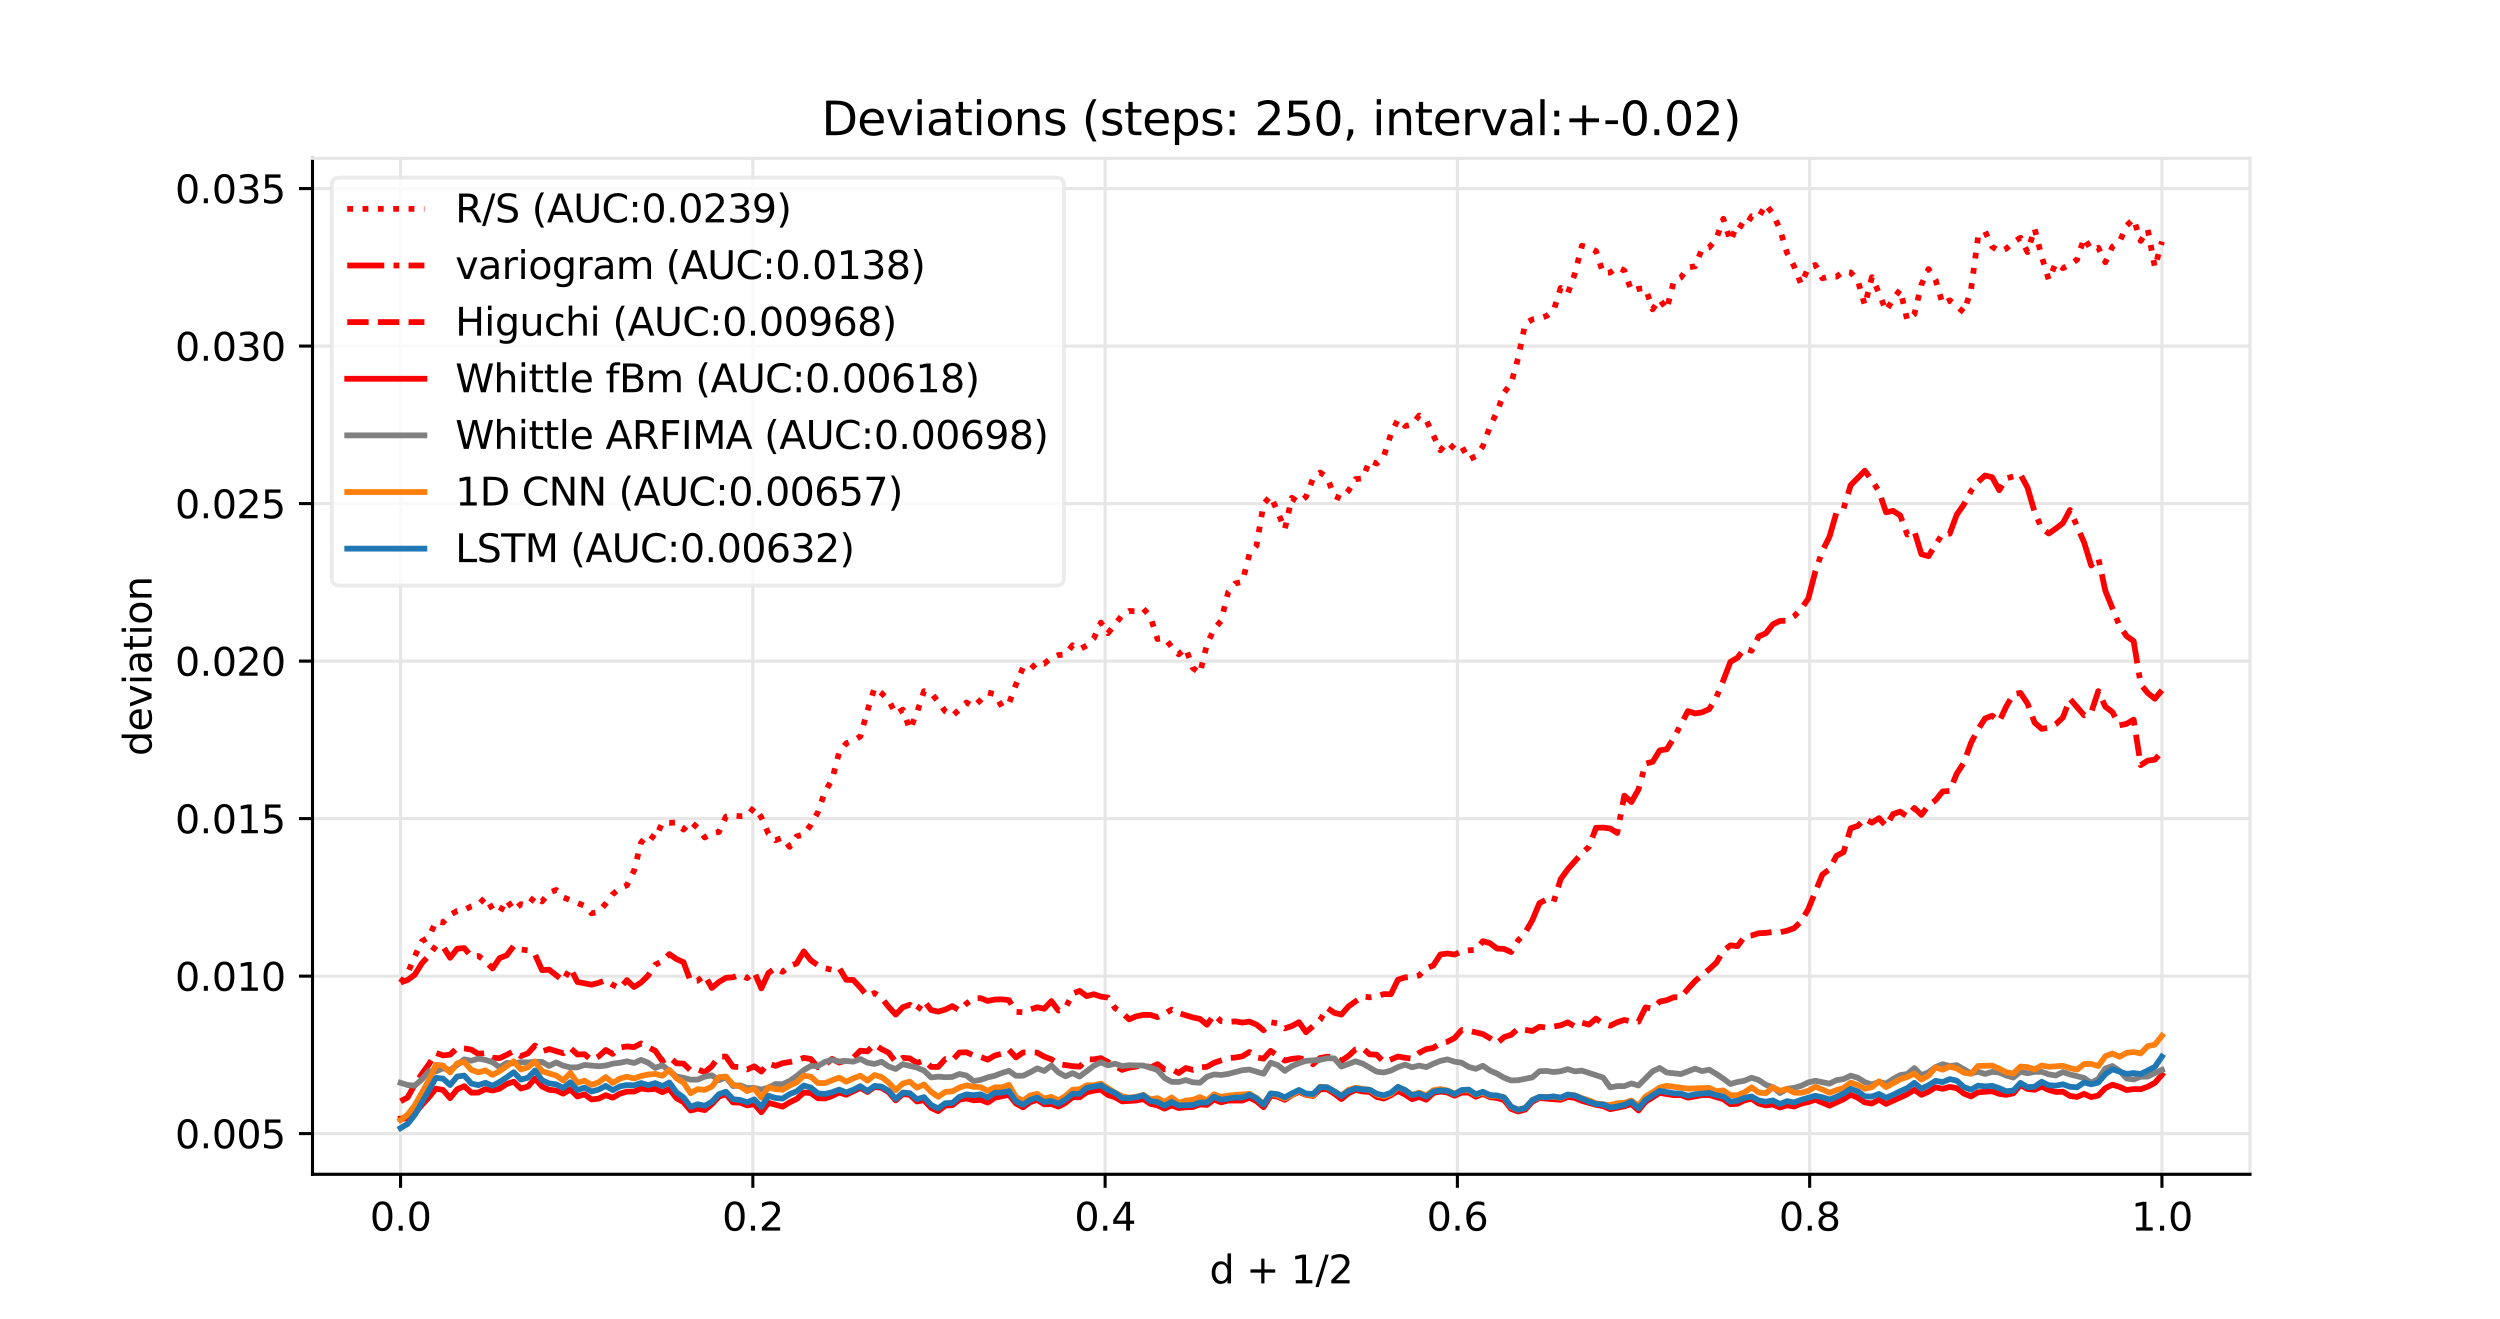 <?xml version="1.0" encoding="utf-8" standalone="no"?>
<!DOCTYPE svg PUBLIC "-//W3C//DTD SVG 1.1//EN"
  "http://www.w3.org/Graphics/SVG/1.1/DTD/svg11.dtd">
<svg xmlns:xlink="http://www.w3.org/1999/xlink" width="648pt" height="342pt" viewBox="0 0 648 342" xmlns="http://www.w3.org/2000/svg" version="1.1">
 <defs>
  <style type="text/css">*{stroke-linejoin: round; stroke-linecap: butt}</style>
 </defs>
 <g id="figure_1">
  <g id="patch_1">
   <path d="M 0 342 
L 648 342 
L 648 0 
L 0 0 
z
" style="fill: #ffffff"/>
  </g>
  <g id="axes_1">
   <g id="patch_2">
    <path d="M 81 304.38 
L 583.2 304.38 
L 583.2 41.04 
L 81 41.04 
L 81 304.38 
z
" style="fill: none; opacity: 0"/>
   </g>
   <g id="matplotlib.axis_1">
    <g id="xtick_1">
     <g id="line2d_1">
      <path d="M 103.827 304.38 
L 103.827 41.04 
" clip-path="url(#pfdcb9aac47)" style="fill: none; stroke: #e6e6e6; stroke-width: 0.8; stroke-linecap: square"/>
     </g>
     <g id="line2d_2">
      <defs>
       <path id="m420a713a0d" d="M 0 0 
L 0 3.5 
" style="stroke: #000000; stroke-width: 0.8"/>
      </defs>
      <g>
       <use xlink:href="#m420a713a0d" x="103.827" y="304.38" style="stroke: #000000; stroke-width: 0.8"/>
      </g>
     </g>
     <g id="text_1">
      <!-- 0.0 -->
      <g transform="translate(95.876 318.978)scale(0.1 -0.1)">
       <defs>
        <path id="DejaVuSans-30" d="M 2034 4250 
Q 1547 4250 1301 3770 
Q 1056 3291 1056 2328 
Q 1056 1369 1301 889 
Q 1547 409 2034 409 
Q 2525 409 2770 889 
Q 3016 1369 3016 2328 
Q 3016 3291 2770 3770 
Q 2525 4250 2034 4250 
z
M 2034 4750 
Q 2819 4750 3233 4129 
Q 3647 3509 3647 2328 
Q 3647 1150 3233 529 
Q 2819 -91 2034 -91 
Q 1250 -91 836 529 
Q 422 1150 422 2328 
Q 422 3509 836 4129 
Q 1250 4750 2034 4750 
z
" transform="scale(0.016)"/>
        <path id="DejaVuSans-2e" d="M 684 794 
L 1344 794 
L 1344 0 
L 684 0 
L 684 794 
z
" transform="scale(0.016)"/>
       </defs>
       <use xlink:href="#DejaVuSans-30"/>
       <use xlink:href="#DejaVuSans-2e" x="63.623"/>
       <use xlink:href="#DejaVuSans-30" x="95.41"/>
      </g>
     </g>
    </g>
    <g id="xtick_2">
     <g id="line2d_3">
      <path d="M 195.136 304.38 
L 195.136 41.04 
" clip-path="url(#pfdcb9aac47)" style="fill: none; stroke: #e6e6e6; stroke-width: 0.8; stroke-linecap: square"/>
     </g>
     <g id="line2d_4">
      <g>
       <use xlink:href="#m420a713a0d" x="195.136" y="304.38" style="stroke: #000000; stroke-width: 0.8"/>
      </g>
     </g>
     <g id="text_2">
      <!-- 0.2 -->
      <g transform="translate(187.185 318.978)scale(0.1 -0.1)">
       <defs>
        <path id="DejaVuSans-32" d="M 1228 531 
L 3431 531 
L 3431 0 
L 469 0 
L 469 531 
Q 828 903 1448 1529 
Q 2069 2156 2228 2338 
Q 2531 2678 2651 2914 
Q 2772 3150 2772 3378 
Q 2772 3750 2511 3984 
Q 2250 4219 1831 4219 
Q 1534 4219 1204 4116 
Q 875 4013 500 3803 
L 500 4441 
Q 881 4594 1212 4672 
Q 1544 4750 1819 4750 
Q 2544 4750 2975 4387 
Q 3406 4025 3406 3419 
Q 3406 3131 3298 2873 
Q 3191 2616 2906 2266 
Q 2828 2175 2409 1742 
Q 1991 1309 1228 531 
z
" transform="scale(0.016)"/>
       </defs>
       <use xlink:href="#DejaVuSans-30"/>
       <use xlink:href="#DejaVuSans-2e" x="63.623"/>
       <use xlink:href="#DejaVuSans-32" x="95.41"/>
      </g>
     </g>
    </g>
    <g id="xtick_3">
     <g id="line2d_5">
      <path d="M 286.445 304.38 
L 286.445 41.04 
" clip-path="url(#pfdcb9aac47)" style="fill: none; stroke: #e6e6e6; stroke-width: 0.8; stroke-linecap: square"/>
     </g>
     <g id="line2d_6">
      <g>
       <use xlink:href="#m420a713a0d" x="286.445" y="304.38" style="stroke: #000000; stroke-width: 0.8"/>
      </g>
     </g>
     <g id="text_3">
      <!-- 0.4 -->
      <g transform="translate(278.494 318.978)scale(0.1 -0.1)">
       <defs>
        <path id="DejaVuSans-34" d="M 2419 4116 
L 825 1625 
L 2419 1625 
L 2419 4116 
z
M 2253 4666 
L 3047 4666 
L 3047 1625 
L 3713 1625 
L 3713 1100 
L 3047 1100 
L 3047 0 
L 2419 0 
L 2419 1100 
L 313 1100 
L 313 1709 
L 2253 4666 
z
" transform="scale(0.016)"/>
       </defs>
       <use xlink:href="#DejaVuSans-30"/>
       <use xlink:href="#DejaVuSans-2e" x="63.623"/>
       <use xlink:href="#DejaVuSans-34" x="95.41"/>
      </g>
     </g>
    </g>
    <g id="xtick_4">
     <g id="line2d_7">
      <path d="M 377.755 304.38 
L 377.755 41.04 
" clip-path="url(#pfdcb9aac47)" style="fill: none; stroke: #e6e6e6; stroke-width: 0.8; stroke-linecap: square"/>
     </g>
     <g id="line2d_8">
      <g>
       <use xlink:href="#m420a713a0d" x="377.755" y="304.38" style="stroke: #000000; stroke-width: 0.8"/>
      </g>
     </g>
     <g id="text_4">
      <!-- 0.6 -->
      <g transform="translate(369.803 318.978)scale(0.1 -0.1)">
       <defs>
        <path id="DejaVuSans-36" d="M 2113 2584 
Q 1688 2584 1439 2293 
Q 1191 2003 1191 1497 
Q 1191 994 1439 701 
Q 1688 409 2113 409 
Q 2538 409 2786 701 
Q 3034 994 3034 1497 
Q 3034 2003 2786 2293 
Q 2538 2584 2113 2584 
z
M 3366 4563 
L 3366 3988 
Q 3128 4100 2886 4159 
Q 2644 4219 2406 4219 
Q 1781 4219 1451 3797 
Q 1122 3375 1075 2522 
Q 1259 2794 1537 2939 
Q 1816 3084 2150 3084 
Q 2853 3084 3261 2657 
Q 3669 2231 3669 1497 
Q 3669 778 3244 343 
Q 2819 -91 2113 -91 
Q 1303 -91 875 529 
Q 447 1150 447 2328 
Q 447 3434 972 4092 
Q 1497 4750 2381 4750 
Q 2619 4750 2861 4703 
Q 3103 4656 3366 4563 
z
" transform="scale(0.016)"/>
       </defs>
       <use xlink:href="#DejaVuSans-30"/>
       <use xlink:href="#DejaVuSans-2e" x="63.623"/>
       <use xlink:href="#DejaVuSans-36" x="95.41"/>
      </g>
     </g>
    </g>
    <g id="xtick_5">
     <g id="line2d_9">
      <path d="M 469.064 304.38 
L 469.064 41.04 
" clip-path="url(#pfdcb9aac47)" style="fill: none; stroke: #e6e6e6; stroke-width: 0.8; stroke-linecap: square"/>
     </g>
     <g id="line2d_10">
      <g>
       <use xlink:href="#m420a713a0d" x="469.064" y="304.38" style="stroke: #000000; stroke-width: 0.8"/>
      </g>
     </g>
     <g id="text_5">
      <!-- 0.8 -->
      <g transform="translate(461.112 318.978)scale(0.1 -0.1)">
       <defs>
        <path id="DejaVuSans-38" d="M 2034 2216 
Q 1584 2216 1326 1975 
Q 1069 1734 1069 1313 
Q 1069 891 1326 650 
Q 1584 409 2034 409 
Q 2484 409 2743 651 
Q 3003 894 3003 1313 
Q 3003 1734 2745 1975 
Q 2488 2216 2034 2216 
z
M 1403 2484 
Q 997 2584 770 2862 
Q 544 3141 544 3541 
Q 544 4100 942 4425 
Q 1341 4750 2034 4750 
Q 2731 4750 3128 4425 
Q 3525 4100 3525 3541 
Q 3525 3141 3298 2862 
Q 3072 2584 2669 2484 
Q 3125 2378 3379 2068 
Q 3634 1759 3634 1313 
Q 3634 634 3220 271 
Q 2806 -91 2034 -91 
Q 1263 -91 848 271 
Q 434 634 434 1313 
Q 434 1759 690 2068 
Q 947 2378 1403 2484 
z
M 1172 3481 
Q 1172 3119 1398 2916 
Q 1625 2713 2034 2713 
Q 2441 2713 2670 2916 
Q 2900 3119 2900 3481 
Q 2900 3844 2670 4047 
Q 2441 4250 2034 4250 
Q 1625 4250 1398 4047 
Q 1172 3844 1172 3481 
z
" transform="scale(0.016)"/>
       </defs>
       <use xlink:href="#DejaVuSans-30"/>
       <use xlink:href="#DejaVuSans-2e" x="63.623"/>
       <use xlink:href="#DejaVuSans-38" x="95.41"/>
      </g>
     </g>
    </g>
    <g id="xtick_6">
     <g id="line2d_11">
      <path d="M 560.373 304.38 
L 560.373 41.04 
" clip-path="url(#pfdcb9aac47)" style="fill: none; stroke: #e6e6e6; stroke-width: 0.8; stroke-linecap: square"/>
     </g>
     <g id="line2d_12">
      <g>
       <use xlink:href="#m420a713a0d" x="560.373" y="304.38" style="stroke: #000000; stroke-width: 0.8"/>
      </g>
     </g>
     <g id="text_6">
      <!-- 1.0 -->
      <g transform="translate(552.421 318.978)scale(0.1 -0.1)">
       <defs>
        <path id="DejaVuSans-31" d="M 794 531 
L 1825 531 
L 1825 4091 
L 703 3866 
L 703 4441 
L 1819 4666 
L 2450 4666 
L 2450 531 
L 3481 531 
L 3481 0 
L 794 0 
L 794 531 
z
" transform="scale(0.016)"/>
       </defs>
       <use xlink:href="#DejaVuSans-31"/>
       <use xlink:href="#DejaVuSans-2e" x="63.623"/>
       <use xlink:href="#DejaVuSans-30" x="95.41"/>
      </g>
     </g>
    </g>
    <g id="text_7">
     <!-- d + 1/2 -->
     <g transform="translate(313.511 332.657)scale(0.1 -0.1)">
      <defs>
       <path id="DejaVuSans-64" d="M 2906 2969 
L 2906 4863 
L 3481 4863 
L 3481 0 
L 2906 0 
L 2906 525 
Q 2725 213 2448 61 
Q 2172 -91 1784 -91 
Q 1150 -91 751 415 
Q 353 922 353 1747 
Q 353 2572 751 3078 
Q 1150 3584 1784 3584 
Q 2172 3584 2448 3432 
Q 2725 3281 2906 2969 
z
M 947 1747 
Q 947 1113 1208 752 
Q 1469 391 1925 391 
Q 2381 391 2643 752 
Q 2906 1113 2906 1747 
Q 2906 2381 2643 2742 
Q 2381 3103 1925 3103 
Q 1469 3103 1208 2742 
Q 947 2381 947 1747 
z
" transform="scale(0.016)"/>
       <path id="DejaVuSans-20" transform="scale(0.016)"/>
       <path id="DejaVuSans-2b" d="M 2944 4013 
L 2944 2272 
L 4684 2272 
L 4684 1741 
L 2944 1741 
L 2944 0 
L 2419 0 
L 2419 1741 
L 678 1741 
L 678 2272 
L 2419 2272 
L 2419 4013 
L 2944 4013 
z
" transform="scale(0.016)"/>
       <path id="DejaVuSans-2f" d="M 1625 4666 
L 2156 4666 
L 531 -594 
L 0 -594 
L 1625 4666 
z
" transform="scale(0.016)"/>
      </defs>
      <use xlink:href="#DejaVuSans-64"/>
      <use xlink:href="#DejaVuSans-20" x="63.477"/>
      <use xlink:href="#DejaVuSans-2b" x="95.264"/>
      <use xlink:href="#DejaVuSans-20" x="179.053"/>
      <use xlink:href="#DejaVuSans-31" x="210.84"/>
      <use xlink:href="#DejaVuSans-2f" x="274.463"/>
      <use xlink:href="#DejaVuSans-32" x="308.154"/>
     </g>
    </g>
   </g>
   <g id="matplotlib.axis_2">
    <g id="ytick_1">
     <g id="line2d_13">
      <path d="M 81 293.835 
L 583.2 293.835 
" clip-path="url(#pfdcb9aac47)" style="fill: none; stroke: #e6e6e6; stroke-width: 0.8; stroke-linecap: square"/>
     </g>
     <g id="line2d_14">
      <defs>
       <path id="mbde5121dfd" d="M 0 0 
L -3.5 0 
" style="stroke: #000000; stroke-width: 0.8"/>
      </defs>
      <g>
       <use xlink:href="#mbde5121dfd" x="81" y="293.835" style="stroke: #000000; stroke-width: 0.8"/>
      </g>
     </g>
     <g id="text_8">
      <!-- 0.005 -->
      <g transform="translate(45.372 297.634)scale(0.1 -0.1)">
       <defs>
        <path id="DejaVuSans-35" d="M 691 4666 
L 3169 4666 
L 3169 4134 
L 1269 4134 
L 1269 2991 
Q 1406 3038 1543 3061 
Q 1681 3084 1819 3084 
Q 2600 3084 3056 2656 
Q 3513 2228 3513 1497 
Q 3513 744 3044 326 
Q 2575 -91 1722 -91 
Q 1428 -91 1123 -41 
Q 819 9 494 109 
L 494 744 
Q 775 591 1075 516 
Q 1375 441 1709 441 
Q 2250 441 2565 725 
Q 2881 1009 2881 1497 
Q 2881 1984 2565 2268 
Q 2250 2553 1709 2553 
Q 1456 2553 1204 2497 
Q 953 2441 691 2322 
L 691 4666 
z
" transform="scale(0.016)"/>
       </defs>
       <use xlink:href="#DejaVuSans-30"/>
       <use xlink:href="#DejaVuSans-2e" x="63.623"/>
       <use xlink:href="#DejaVuSans-30" x="95.41"/>
       <use xlink:href="#DejaVuSans-30" x="159.033"/>
       <use xlink:href="#DejaVuSans-35" x="222.656"/>
      </g>
     </g>
    </g>
    <g id="ytick_2">
     <g id="line2d_15">
      <path d="M 81 253.009 
L 583.2 253.009 
" clip-path="url(#pfdcb9aac47)" style="fill: none; stroke: #e6e6e6; stroke-width: 0.8; stroke-linecap: square"/>
     </g>
     <g id="line2d_16">
      <g>
       <use xlink:href="#mbde5121dfd" x="81" y="253.009" style="stroke: #000000; stroke-width: 0.8"/>
      </g>
     </g>
     <g id="text_9">
      <!-- 0.010 -->
      <g transform="translate(45.372 256.808)scale(0.1 -0.1)">
       <use xlink:href="#DejaVuSans-30"/>
       <use xlink:href="#DejaVuSans-2e" x="63.623"/>
       <use xlink:href="#DejaVuSans-30" x="95.41"/>
       <use xlink:href="#DejaVuSans-31" x="159.033"/>
       <use xlink:href="#DejaVuSans-30" x="222.656"/>
      </g>
     </g>
    </g>
    <g id="ytick_3">
     <g id="line2d_17">
      <path d="M 81 212.183 
L 583.2 212.183 
" clip-path="url(#pfdcb9aac47)" style="fill: none; stroke: #e6e6e6; stroke-width: 0.8; stroke-linecap: square"/>
     </g>
     <g id="line2d_18">
      <g>
       <use xlink:href="#mbde5121dfd" x="81" y="212.183" style="stroke: #000000; stroke-width: 0.8"/>
      </g>
     </g>
     <g id="text_10">
      <!-- 0.015 -->
      <g transform="translate(45.372 215.982)scale(0.1 -0.1)">
       <use xlink:href="#DejaVuSans-30"/>
       <use xlink:href="#DejaVuSans-2e" x="63.623"/>
       <use xlink:href="#DejaVuSans-30" x="95.41"/>
       <use xlink:href="#DejaVuSans-31" x="159.033"/>
       <use xlink:href="#DejaVuSans-35" x="222.656"/>
      </g>
     </g>
    </g>
    <g id="ytick_4">
     <g id="line2d_19">
      <path d="M 81 171.357 
L 583.2 171.357 
" clip-path="url(#pfdcb9aac47)" style="fill: none; stroke: #e6e6e6; stroke-width: 0.8; stroke-linecap: square"/>
     </g>
     <g id="line2d_20">
      <g>
       <use xlink:href="#mbde5121dfd" x="81" y="171.357" style="stroke: #000000; stroke-width: 0.8"/>
      </g>
     </g>
     <g id="text_11">
      <!-- 0.020 -->
      <g transform="translate(45.372 175.156)scale(0.1 -0.1)">
       <use xlink:href="#DejaVuSans-30"/>
       <use xlink:href="#DejaVuSans-2e" x="63.623"/>
       <use xlink:href="#DejaVuSans-30" x="95.41"/>
       <use xlink:href="#DejaVuSans-32" x="159.033"/>
       <use xlink:href="#DejaVuSans-30" x="222.656"/>
      </g>
     </g>
    </g>
    <g id="ytick_5">
     <g id="line2d_21">
      <path d="M 81 130.53 
L 583.2 130.53 
" clip-path="url(#pfdcb9aac47)" style="fill: none; stroke: #e6e6e6; stroke-width: 0.8; stroke-linecap: square"/>
     </g>
     <g id="line2d_22">
      <g>
       <use xlink:href="#mbde5121dfd" x="81" y="130.53" style="stroke: #000000; stroke-width: 0.8"/>
      </g>
     </g>
     <g id="text_12">
      <!-- 0.025 -->
      <g transform="translate(45.372 134.33)scale(0.1 -0.1)">
       <use xlink:href="#DejaVuSans-30"/>
       <use xlink:href="#DejaVuSans-2e" x="63.623"/>
       <use xlink:href="#DejaVuSans-30" x="95.41"/>
       <use xlink:href="#DejaVuSans-32" x="159.033"/>
       <use xlink:href="#DejaVuSans-35" x="222.656"/>
      </g>
     </g>
    </g>
    <g id="ytick_6">
     <g id="line2d_23">
      <path d="M 81 89.704 
L 583.2 89.704 
" clip-path="url(#pfdcb9aac47)" style="fill: none; stroke: #e6e6e6; stroke-width: 0.8; stroke-linecap: square"/>
     </g>
     <g id="line2d_24">
      <g>
       <use xlink:href="#mbde5121dfd" x="81" y="89.704" style="stroke: #000000; stroke-width: 0.8"/>
      </g>
     </g>
     <g id="text_13">
      <!-- 0.030 -->
      <g transform="translate(45.372 93.504)scale(0.1 -0.1)">
       <defs>
        <path id="DejaVuSans-33" d="M 2597 2516 
Q 3050 2419 3304 2112 
Q 3559 1806 3559 1356 
Q 3559 666 3084 287 
Q 2609 -91 1734 -91 
Q 1441 -91 1130 -33 
Q 819 25 488 141 
L 488 750 
Q 750 597 1062 519 
Q 1375 441 1716 441 
Q 2309 441 2620 675 
Q 2931 909 2931 1356 
Q 2931 1769 2642 2001 
Q 2353 2234 1838 2234 
L 1294 2234 
L 1294 2753 
L 1863 2753 
Q 2328 2753 2575 2939 
Q 2822 3125 2822 3475 
Q 2822 3834 2567 4026 
Q 2313 4219 1838 4219 
Q 1578 4219 1281 4162 
Q 984 4106 628 3988 
L 628 4550 
Q 988 4650 1302 4700 
Q 1616 4750 1894 4750 
Q 2613 4750 3031 4423 
Q 3450 4097 3450 3541 
Q 3450 3153 3228 2886 
Q 3006 2619 2597 2516 
z
" transform="scale(0.016)"/>
       </defs>
       <use xlink:href="#DejaVuSans-30"/>
       <use xlink:href="#DejaVuSans-2e" x="63.623"/>
       <use xlink:href="#DejaVuSans-30" x="95.41"/>
       <use xlink:href="#DejaVuSans-33" x="159.033"/>
       <use xlink:href="#DejaVuSans-30" x="222.656"/>
      </g>
     </g>
    </g>
    <g id="ytick_7">
     <g id="line2d_25">
      <path d="M 81 48.878 
L 583.2 48.878 
" clip-path="url(#pfdcb9aac47)" style="fill: none; stroke: #e6e6e6; stroke-width: 0.8; stroke-linecap: square"/>
     </g>
     <g id="line2d_26">
      <g>
       <use xlink:href="#mbde5121dfd" x="81" y="48.878" style="stroke: #000000; stroke-width: 0.8"/>
      </g>
     </g>
     <g id="text_14">
      <!-- 0.035 -->
      <g transform="translate(45.372 52.677)scale(0.1 -0.1)">
       <use xlink:href="#DejaVuSans-30"/>
       <use xlink:href="#DejaVuSans-2e" x="63.623"/>
       <use xlink:href="#DejaVuSans-30" x="95.41"/>
       <use xlink:href="#DejaVuSans-33" x="159.033"/>
       <use xlink:href="#DejaVuSans-35" x="222.656"/>
      </g>
     </g>
    </g>
    <g id="text_15">
     <!-- deviation -->
     <g transform="translate(39.292 195.951)rotate(-90)scale(0.1 -0.1)">
      <defs>
       <path id="DejaVuSans-65" d="M 3597 1894 
L 3597 1613 
L 953 1613 
Q 991 1019 1311 708 
Q 1631 397 2203 397 
Q 2534 397 2845 478 
Q 3156 559 3463 722 
L 3463 178 
Q 3153 47 2828 -22 
Q 2503 -91 2169 -91 
Q 1331 -91 842 396 
Q 353 884 353 1716 
Q 353 2575 817 3079 
Q 1281 3584 2069 3584 
Q 2775 3584 3186 3129 
Q 3597 2675 3597 1894 
z
M 3022 2063 
Q 3016 2534 2758 2815 
Q 2500 3097 2075 3097 
Q 1594 3097 1305 2825 
Q 1016 2553 972 2059 
L 3022 2063 
z
" transform="scale(0.016)"/>
       <path id="DejaVuSans-76" d="M 191 3500 
L 800 3500 
L 1894 563 
L 2988 3500 
L 3597 3500 
L 2284 0 
L 1503 0 
L 191 3500 
z
" transform="scale(0.016)"/>
       <path id="DejaVuSans-69" d="M 603 3500 
L 1178 3500 
L 1178 0 
L 603 0 
L 603 3500 
z
M 603 4863 
L 1178 4863 
L 1178 4134 
L 603 4134 
L 603 4863 
z
" transform="scale(0.016)"/>
       <path id="DejaVuSans-61" d="M 2194 1759 
Q 1497 1759 1228 1600 
Q 959 1441 959 1056 
Q 959 750 1161 570 
Q 1363 391 1709 391 
Q 2188 391 2477 730 
Q 2766 1069 2766 1631 
L 2766 1759 
L 2194 1759 
z
M 3341 1997 
L 3341 0 
L 2766 0 
L 2766 531 
Q 2569 213 2275 61 
Q 1981 -91 1556 -91 
Q 1019 -91 701 211 
Q 384 513 384 1019 
Q 384 1609 779 1909 
Q 1175 2209 1959 2209 
L 2766 2209 
L 2766 2266 
Q 2766 2663 2505 2880 
Q 2244 3097 1772 3097 
Q 1472 3097 1187 3025 
Q 903 2953 641 2809 
L 641 3341 
Q 956 3463 1253 3523 
Q 1550 3584 1831 3584 
Q 2591 3584 2966 3190 
Q 3341 2797 3341 1997 
z
" transform="scale(0.016)"/>
       <path id="DejaVuSans-74" d="M 1172 4494 
L 1172 3500 
L 2356 3500 
L 2356 3053 
L 1172 3053 
L 1172 1153 
Q 1172 725 1289 603 
Q 1406 481 1766 481 
L 2356 481 
L 2356 0 
L 1766 0 
Q 1100 0 847 248 
Q 594 497 594 1153 
L 594 3053 
L 172 3053 
L 172 3500 
L 594 3500 
L 594 4494 
L 1172 4494 
z
" transform="scale(0.016)"/>
       <path id="DejaVuSans-6f" d="M 1959 3097 
Q 1497 3097 1228 2736 
Q 959 2375 959 1747 
Q 959 1119 1226 758 
Q 1494 397 1959 397 
Q 2419 397 2687 759 
Q 2956 1122 2956 1747 
Q 2956 2369 2687 2733 
Q 2419 3097 1959 3097 
z
M 1959 3584 
Q 2709 3584 3137 3096 
Q 3566 2609 3566 1747 
Q 3566 888 3137 398 
Q 2709 -91 1959 -91 
Q 1206 -91 779 398 
Q 353 888 353 1747 
Q 353 2609 779 3096 
Q 1206 3584 1959 3584 
z
" transform="scale(0.016)"/>
       <path id="DejaVuSans-6e" d="M 3513 2113 
L 3513 0 
L 2938 0 
L 2938 2094 
Q 2938 2591 2744 2837 
Q 2550 3084 2163 3084 
Q 1697 3084 1428 2787 
Q 1159 2491 1159 1978 
L 1159 0 
L 581 0 
L 581 3500 
L 1159 3500 
L 1159 2956 
Q 1366 3272 1645 3428 
Q 1925 3584 2291 3584 
Q 2894 3584 3203 3211 
Q 3513 2838 3513 2113 
z
" transform="scale(0.016)"/>
      </defs>
      <use xlink:href="#DejaVuSans-64"/>
      <use xlink:href="#DejaVuSans-65" x="63.477"/>
      <use xlink:href="#DejaVuSans-76" x="125"/>
      <use xlink:href="#DejaVuSans-69" x="184.18"/>
      <use xlink:href="#DejaVuSans-61" x="211.963"/>
      <use xlink:href="#DejaVuSans-74" x="273.242"/>
      <use xlink:href="#DejaVuSans-69" x="312.451"/>
      <use xlink:href="#DejaVuSans-6f" x="340.234"/>
      <use xlink:href="#DejaVuSans-6e" x="401.416"/>
     </g>
    </g>
   </g>
   <g id="patch_3">
    <path d="M 81 304.38 
L 81 41.04 
" style="fill: none; stroke: #000000; stroke-width: 0.8; stroke-linejoin: miter; stroke-linecap: square"/>
   </g>
   <g id="patch_4">
    <path d="M 583.2 304.38 
L 583.2 41.04 
" style="fill: none; stroke: #e6e6e6; stroke-width: 0.8; stroke-linejoin: miter; stroke-linecap: square"/>
   </g>
   <g id="patch_5">
    <path d="M 81 304.38 
L 583.2 304.38 
" style="fill: none; stroke: #000000; stroke-width: 0.8; stroke-linejoin: miter; stroke-linecap: square"/>
   </g>
   <g id="patch_6">
    <path d="M 81 41.04 
L 583.2 41.04 
" style="fill: none; stroke: #e6e6e6; stroke-width: 0.8; stroke-linejoin: miter; stroke-linecap: square"/>
   </g>
   <g id="text_16">
    <!-- Deviations (steps: 250, interval:+-0.02) -->
    <g transform="translate(212.939 35.04)scale(0.12 -0.12)">
     <defs>
      <path id="DejaVuSans-44" d="M 1259 4147 
L 1259 519 
L 2022 519 
Q 2988 519 3436 956 
Q 3884 1394 3884 2338 
Q 3884 3275 3436 3711 
Q 2988 4147 2022 4147 
L 1259 4147 
z
M 628 4666 
L 1925 4666 
Q 3281 4666 3915 4102 
Q 4550 3538 4550 2338 
Q 4550 1131 3912 565 
Q 3275 0 1925 0 
L 628 0 
L 628 4666 
z
" transform="scale(0.016)"/>
      <path id="DejaVuSans-73" d="M 2834 3397 
L 2834 2853 
Q 2591 2978 2328 3040 
Q 2066 3103 1784 3103 
Q 1356 3103 1142 2972 
Q 928 2841 928 2578 
Q 928 2378 1081 2264 
Q 1234 2150 1697 2047 
L 1894 2003 
Q 2506 1872 2764 1633 
Q 3022 1394 3022 966 
Q 3022 478 2636 193 
Q 2250 -91 1575 -91 
Q 1294 -91 989 -36 
Q 684 19 347 128 
L 347 722 
Q 666 556 975 473 
Q 1284 391 1588 391 
Q 1994 391 2212 530 
Q 2431 669 2431 922 
Q 2431 1156 2273 1281 
Q 2116 1406 1581 1522 
L 1381 1569 
Q 847 1681 609 1914 
Q 372 2147 372 2553 
Q 372 3047 722 3315 
Q 1072 3584 1716 3584 
Q 2034 3584 2315 3537 
Q 2597 3491 2834 3397 
z
" transform="scale(0.016)"/>
      <path id="DejaVuSans-28" d="M 1984 4856 
Q 1566 4138 1362 3434 
Q 1159 2731 1159 2009 
Q 1159 1288 1364 580 
Q 1569 -128 1984 -844 
L 1484 -844 
Q 1016 -109 783 600 
Q 550 1309 550 2009 
Q 550 2706 781 3412 
Q 1013 4119 1484 4856 
L 1984 4856 
z
" transform="scale(0.016)"/>
      <path id="DejaVuSans-70" d="M 1159 525 
L 1159 -1331 
L 581 -1331 
L 581 3500 
L 1159 3500 
L 1159 2969 
Q 1341 3281 1617 3432 
Q 1894 3584 2278 3584 
Q 2916 3584 3314 3078 
Q 3713 2572 3713 1747 
Q 3713 922 3314 415 
Q 2916 -91 2278 -91 
Q 1894 -91 1617 61 
Q 1341 213 1159 525 
z
M 3116 1747 
Q 3116 2381 2855 2742 
Q 2594 3103 2138 3103 
Q 1681 3103 1420 2742 
Q 1159 2381 1159 1747 
Q 1159 1113 1420 752 
Q 1681 391 2138 391 
Q 2594 391 2855 752 
Q 3116 1113 3116 1747 
z
" transform="scale(0.016)"/>
      <path id="DejaVuSans-3a" d="M 750 794 
L 1409 794 
L 1409 0 
L 750 0 
L 750 794 
z
M 750 3309 
L 1409 3309 
L 1409 2516 
L 750 2516 
L 750 3309 
z
" transform="scale(0.016)"/>
      <path id="DejaVuSans-2c" d="M 750 794 
L 1409 794 
L 1409 256 
L 897 -744 
L 494 -744 
L 750 256 
L 750 794 
z
" transform="scale(0.016)"/>
      <path id="DejaVuSans-72" d="M 2631 2963 
Q 2534 3019 2420 3045 
Q 2306 3072 2169 3072 
Q 1681 3072 1420 2755 
Q 1159 2438 1159 1844 
L 1159 0 
L 581 0 
L 581 3500 
L 1159 3500 
L 1159 2956 
Q 1341 3275 1631 3429 
Q 1922 3584 2338 3584 
Q 2397 3584 2469 3576 
Q 2541 3569 2628 3553 
L 2631 2963 
z
" transform="scale(0.016)"/>
      <path id="DejaVuSans-6c" d="M 603 4863 
L 1178 4863 
L 1178 0 
L 603 0 
L 603 4863 
z
" transform="scale(0.016)"/>
      <path id="DejaVuSans-2d" d="M 313 2009 
L 1997 2009 
L 1997 1497 
L 313 1497 
L 313 2009 
z
" transform="scale(0.016)"/>
      <path id="DejaVuSans-29" d="M 513 4856 
L 1013 4856 
Q 1481 4119 1714 3412 
Q 1947 2706 1947 2009 
Q 1947 1309 1714 600 
Q 1481 -109 1013 -844 
L 513 -844 
Q 928 -128 1133 580 
Q 1338 1288 1338 2009 
Q 1338 2731 1133 3434 
Q 928 4138 513 4856 
z
" transform="scale(0.016)"/>
     </defs>
     <use xlink:href="#DejaVuSans-44"/>
     <use xlink:href="#DejaVuSans-65" x="77.002"/>
     <use xlink:href="#DejaVuSans-76" x="138.525"/>
     <use xlink:href="#DejaVuSans-69" x="197.705"/>
     <use xlink:href="#DejaVuSans-61" x="225.488"/>
     <use xlink:href="#DejaVuSans-74" x="286.768"/>
     <use xlink:href="#DejaVuSans-69" x="325.977"/>
     <use xlink:href="#DejaVuSans-6f" x="353.76"/>
     <use xlink:href="#DejaVuSans-6e" x="414.941"/>
     <use xlink:href="#DejaVuSans-73" x="478.32"/>
     <use xlink:href="#DejaVuSans-20" x="530.42"/>
     <use xlink:href="#DejaVuSans-28" x="562.207"/>
     <use xlink:href="#DejaVuSans-73" x="601.221"/>
     <use xlink:href="#DejaVuSans-74" x="653.32"/>
     <use xlink:href="#DejaVuSans-65" x="692.529"/>
     <use xlink:href="#DejaVuSans-70" x="754.053"/>
     <use xlink:href="#DejaVuSans-73" x="817.529"/>
     <use xlink:href="#DejaVuSans-3a" x="869.629"/>
     <use xlink:href="#DejaVuSans-20" x="903.32"/>
     <use xlink:href="#DejaVuSans-32" x="935.107"/>
     <use xlink:href="#DejaVuSans-35" x="998.73"/>
     <use xlink:href="#DejaVuSans-30" x="1062.354"/>
     <use xlink:href="#DejaVuSans-2c" x="1125.977"/>
     <use xlink:href="#DejaVuSans-20" x="1157.764"/>
     <use xlink:href="#DejaVuSans-69" x="1189.551"/>
     <use xlink:href="#DejaVuSans-6e" x="1217.334"/>
     <use xlink:href="#DejaVuSans-74" x="1280.713"/>
     <use xlink:href="#DejaVuSans-65" x="1319.922"/>
     <use xlink:href="#DejaVuSans-72" x="1381.445"/>
     <use xlink:href="#DejaVuSans-76" x="1422.559"/>
     <use xlink:href="#DejaVuSans-61" x="1481.738"/>
     <use xlink:href="#DejaVuSans-6c" x="1543.018"/>
     <use xlink:href="#DejaVuSans-3a" x="1570.801"/>
     <use xlink:href="#DejaVuSans-2b" x="1604.492"/>
     <use xlink:href="#DejaVuSans-2d" x="1688.281"/>
     <use xlink:href="#DejaVuSans-30" x="1724.365"/>
     <use xlink:href="#DejaVuSans-2e" x="1787.988"/>
     <use xlink:href="#DejaVuSans-30" x="1819.775"/>
     <use xlink:href="#DejaVuSans-32" x="1883.398"/>
     <use xlink:href="#DejaVuSans-29" x="1947.021"/>
    </g>
   </g>
   <g id="line2d_27">
    <path d="M 103.827 254.702 
L 105.661 252.244 
L 107.494 247.927 
L 109.328 243.984 
L 111.161 242.93 
L 112.995 238.848 
L 114.828 239.104 
L 116.662 237.145 
L 118.495 236.113 
L 120.329 235.842 
L 122.162 234.934 
L 123.996 234.44 
L 125.829 232.58 
L 127.663 235.637 
L 129.496 236.523 
L 131.33 233.276 
L 133.164 235.919 
L 134.997 234.363 
L 136.831 234.692 
L 138.664 232.254 
L 140.498 233.662 
L 142.331 231.405 
L 144.165 230.679 
L 145.998 232.586 
L 151.499 234.789 
L 153.332 236.738 
L 155.166 236.341 
L 156.999 234.219 
L 158.833 231.777 
L 160.666 230.224 
L 162.5 229.468 
L 164.333 225.692 
L 166.167 218.39 
L 168 216.19 
L 169.834 217.432 
L 171.667 213.247 
L 173.501 213.284 
L 175.334 213.196 
L 177.168 215.026 
L 179.001 213.02 
L 180.835 214.55 
L 182.668 217.067 
L 184.502 216.009 
L 186.335 215.667 
L 188.169 211.65 
L 190.003 211.413 
L 191.836 211.549 
L 193.67 211.423 
L 195.503 209.242 
L 197.337 211.846 
L 199.17 216.08 
L 201.004 217.802 
L 202.837 217.095 
L 204.671 219.508 
L 206.504 216.77 
L 208.338 216.295 
L 210.171 213.793 
L 212.005 210.506 
L 213.838 205.204 
L 215.672 202.077 
L 217.505 195.017 
L 219.339 192.658 
L 221.172 191.989 
L 223.006 190.877 
L 224.839 184.253 
L 226.673 178.327 
L 228.506 179.698 
L 230.34 181.499 
L 232.173 185.052 
L 234.007 183.943 
L 235.84 189.052 
L 237.674 184.745 
L 239.507 179.15 
L 241.341 179.625 
L 243.174 181.87 
L 245.008 184.373 
L 246.842 185.557 
L 248.675 183.899 
L 250.509 182.078 
L 252.342 183.195 
L 254.176 181.445 
L 256.009 179.485 
L 257.843 179.933 
L 259.676 183.124 
L 261.51 182.403 
L 263.343 177.411 
L 265.177 173.002 
L 267.01 173.527 
L 268.844 171.706 
L 270.677 172.016 
L 272.511 170.47 
L 274.344 169.785 
L 276.178 169.665 
L 278.011 167.251 
L 279.845 168.298 
L 281.678 167.31 
L 283.512 165.473 
L 285.345 161.38 
L 287.179 164.135 
L 290.846 159.501 
L 292.679 158.364 
L 294.513 158.448 
L 296.346 157.763 
L 298.18 159.821 
L 300.013 165.635 
L 301.847 165.349 
L 303.681 167.649 
L 305.514 169.594 
L 307.348 168.01 
L 309.181 173.144 
L 311.015 174.515 
L 312.848 166.937 
L 314.682 163.096 
L 316.515 160.899 
L 318.349 153.472 
L 320.182 151.22 
L 322.016 150.824 
L 323.849 143.655 
L 325.683 141.459 
L 327.516 130.627 
L 329.35 128.541 
L 331.183 132.675 
L 333.017 137.184 
L 334.85 129.021 
L 336.684 130.268 
L 338.517 128.766 
L 340.351 123.975 
L 342.184 122.469 
L 344.018 123.752 
L 345.851 128.537 
L 347.685 129.319 
L 349.518 127.198 
L 351.352 124.189 
L 353.185 124.017 
L 355.019 119.375 
L 356.852 120.153 
L 358.686 118.272 
L 360.519 112.529 
L 362.353 108.696 
L 364.187 110.419 
L 366.02 110.027 
L 367.854 107.7 
L 369.687 108.905 
L 373.354 116.716 
L 375.188 114.615 
L 377.021 116.353 
L 378.855 115.651 
L 380.688 119.128 
L 382.522 118.24 
L 384.355 115.662 
L 386.189 110.621 
L 388.022 106.776 
L 389.856 101.795 
L 391.689 99.344 
L 393.523 92.693 
L 395.356 83.848 
L 397.19 82.796 
L 399.023 82.537 
L 400.857 81.91 
L 402.69 80.497 
L 404.524 74.631 
L 406.357 76.084 
L 408.191 70.969 
L 410.024 63.704 
L 411.858 64.129 
L 413.691 65.08 
L 415.525 70.819 
L 417.358 70.647 
L 419.192 69.271 
L 421.026 70.109 
L 422.859 75.422 
L 424.693 74.858 
L 426.526 74.674 
L 428.36 80.186 
L 430.193 77.62 
L 432.027 80.177 
L 433.86 72.79 
L 435.694 71.93 
L 437.527 69.304 
L 439.361 69.032 
L 441.194 64.448 
L 443.028 64.124 
L 444.861 61.914 
L 446.695 56.706 
L 448.528 62.526 
L 450.362 57.983 
L 452.195 59.044 
L 454.029 56.024 
L 455.862 56.271 
L 457.696 53.01 
L 459.529 55.403 
L 461.363 59.434 
L 463.196 65.549 
L 465.03 69.024 
L 466.863 73.666 
L 468.697 69.362 
L 470.53 68.683 
L 472.364 72.13 
L 474.197 71.677 
L 476.031 71.707 
L 477.865 70.352 
L 479.698 70.618 
L 481.532 72.672 
L 483.365 79.118 
L 485.199 71.839 
L 487.032 75.977 
L 488.866 80.577 
L 490.699 77.55 
L 492.533 75.071 
L 494.366 83.006 
L 496.2 81.458 
L 498.033 73.752 
L 499.867 69.744 
L 501.7 72.519 
L 503.534 78.813 
L 505.367 77.849 
L 509.034 80.963 
L 510.868 75.21 
L 512.701 61.562 
L 514.535 59.99 
L 516.368 63.946 
L 518.202 65.178 
L 520.035 64.446 
L 521.869 62.765 
L 523.702 61.629 
L 525.536 65.348 
L 527.369 59.251 
L 529.203 66.502 
L 531.036 72.493 
L 532.87 68.199 
L 534.704 69.521 
L 536.537 68.563 
L 538.371 67.306 
L 540.204 61.679 
L 542.038 64.687 
L 543.871 64.198 
L 545.705 67.982 
L 547.538 63.941 
L 549.372 62.722 
L 551.205 58.492 
L 553.039 56.734 
L 554.872 62.447 
L 556.706 59.532 
L 558.539 69.289 
L 560.373 62.598 
L 560.373 62.598 
" clip-path="url(#pfdcb9aac47)" style="fill: none; stroke-dasharray: 1.5,2.475; stroke-dashoffset: 0; stroke: #ff0000; stroke-width: 1.5"/>
   </g>
   <g id="line2d_28">
    <path d="M 103.827 254.655 
L 105.661 254.012 
L 107.494 252.663 
L 109.328 249.709 
L 111.161 247.686 
L 112.995 245.163 
L 114.828 245.339 
L 116.662 248.258 
L 118.495 245.908 
L 120.329 245.736 
L 122.162 247.854 
L 123.996 247.786 
L 125.829 249.075 
L 127.663 251.032 
L 129.496 248.339 
L 131.33 247.631 
L 133.164 245.175 
L 134.997 246.082 
L 136.831 246.341 
L 138.664 247.366 
L 140.498 251.46 
L 142.331 251.346 
L 145.998 254.219 
L 147.832 250.915 
L 149.665 254.523 
L 153.332 255.225 
L 155.166 254.748 
L 156.999 254.032 
L 158.833 255.272 
L 160.666 256.192 
L 162.5 254.042 
L 164.333 255.837 
L 166.167 254.669 
L 168 252.873 
L 169.834 250.055 
L 171.667 249.146 
L 173.501 247.303 
L 175.334 248.592 
L 177.168 249.395 
L 179.001 254.334 
L 180.835 254.199 
L 182.668 252.802 
L 184.502 256.076 
L 186.335 254.55 
L 188.169 253.449 
L 190.003 253.313 
L 191.836 252.697 
L 193.67 253.521 
L 195.503 251.947 
L 197.337 256.189 
L 199.17 252.214 
L 201.004 250.871 
L 202.837 251.89 
L 204.671 250.427 
L 206.504 249.702 
L 208.338 246.605 
L 210.171 248.925 
L 212.005 250.197 
L 213.838 250.939 
L 215.672 251.376 
L 217.505 250.863 
L 219.339 253.959 
L 221.172 254.01 
L 223.006 255.976 
L 224.839 258.194 
L 226.673 257.41 
L 228.506 258.656 
L 230.34 260.981 
L 232.173 262.984 
L 234.007 261.075 
L 235.84 260.425 
L 237.674 262.071 
L 239.507 259.433 
L 241.341 261.805 
L 243.174 262.213 
L 245.008 261.683 
L 246.842 260.777 
L 248.675 261.913 
L 250.509 260.129 
L 252.342 258.814 
L 254.176 258.714 
L 256.009 259.446 
L 257.843 259.081 
L 259.676 259.028 
L 261.51 259.234 
L 263.343 262.28 
L 265.177 262.386 
L 267.01 261.65 
L 268.844 261.091 
L 270.677 261.461 
L 272.511 259.488 
L 274.344 261.942 
L 276.178 261.289 
L 278.011 257.552 
L 279.845 256.833 
L 281.678 258.201 
L 283.512 257.7 
L 285.345 258.315 
L 287.179 258.557 
L 289.012 261.304 
L 290.846 262.525 
L 292.679 264.207 
L 294.513 263.433 
L 296.346 263.061 
L 298.18 263.059 
L 300.013 263.643 
L 301.847 262.812 
L 303.681 261.684 
L 305.514 262.577 
L 309.181 263.722 
L 311.015 264.093 
L 312.848 265.62 
L 314.682 263.05 
L 316.515 264.697 
L 318.349 264.869 
L 320.182 264.746 
L 322.016 265.051 
L 323.849 264.806 
L 325.683 265.575 
L 327.516 267.048 
L 329.35 264.948 
L 331.183 265.27 
L 333.017 266.552 
L 334.85 265.953 
L 336.684 264.947 
L 338.517 267.551 
L 342.184 264.369 
L 344.018 261.258 
L 345.851 262.523 
L 347.685 262.98 
L 349.518 260.875 
L 353.185 258.259 
L 355.019 258.508 
L 356.852 258.225 
L 358.686 257.67 
L 360.519 257.711 
L 362.353 253.923 
L 364.187 253.353 
L 366.02 253.175 
L 367.854 252.825 
L 369.687 251.022 
L 371.521 250.243 
L 373.354 247.393 
L 375.188 247.144 
L 377.021 247.422 
L 378.855 246.604 
L 380.688 246.335 
L 382.522 246.18 
L 384.355 243.964 
L 386.189 244.469 
L 388.022 245.854 
L 389.856 245.964 
L 391.689 246.772 
L 393.523 243.723 
L 395.356 241.702 
L 397.19 238.508 
L 399.023 234.097 
L 400.857 233.131 
L 402.69 233.77 
L 404.524 227.881 
L 406.357 225.32 
L 410.024 221.165 
L 411.858 219.495 
L 413.691 214.572 
L 415.525 214.512 
L 417.358 214.743 
L 419.192 215.901 
L 421.026 206.226 
L 422.859 207.881 
L 424.693 204.631 
L 426.526 197.917 
L 428.36 197.47 
L 430.193 194.503 
L 432.027 194.216 
L 433.86 191.268 
L 437.527 184.305 
L 439.361 184.923 
L 441.194 184.628 
L 443.028 183.81 
L 444.861 180.773 
L 446.695 176.335 
L 448.528 171.546 
L 450.362 170.487 
L 452.195 168.063 
L 454.029 168.674 
L 455.862 164.948 
L 457.696 164.163 
L 459.529 161.813 
L 461.363 160.937 
L 463.196 160.904 
L 465.03 159.732 
L 466.863 157.819 
L 468.697 155.173 
L 470.53 148.14 
L 472.364 142.811 
L 474.197 139.138 
L 476.031 132.749 
L 477.865 131.779 
L 479.698 125.774 
L 483.365 121.996 
L 485.199 124.513 
L 487.032 127.373 
L 488.866 132.785 
L 490.699 132.422 
L 492.533 133.595 
L 494.366 138.552 
L 496.2 137.669 
L 498.033 143.654 
L 499.867 144.168 
L 501.7 141.156 
L 503.534 138.364 
L 505.367 138.327 
L 507.201 133.371 
L 509.034 130.766 
L 510.868 127.291 
L 512.701 124.905 
L 514.535 123.244 
L 516.368 123.698 
L 518.202 127.053 
L 520.035 124 
L 523.702 122.972 
L 525.536 126.406 
L 527.369 132.696 
L 529.203 136.942 
L 531.036 138.278 
L 532.87 137.009 
L 534.704 135.592 
L 536.537 132.197 
L 540.204 140.606 
L 542.038 146.582 
L 543.871 144.628 
L 545.705 153.126 
L 549.372 162.184 
L 551.205 164.871 
L 553.039 166.171 
L 554.872 177.361 
L 556.706 179.642 
L 558.539 181.111 
L 560.373 178.895 
L 560.373 178.895 
" clip-path="url(#pfdcb9aac47)" style="fill: none; stroke-dasharray: 9.6,2.4,1.5,2.4; stroke-dashoffset: 0; stroke: #ff0000; stroke-width: 1.5"/>
   </g>
   <g id="line2d_29">
    <path d="M 103.827 285.439 
L 105.661 284.471 
L 107.494 281.122 
L 109.328 278.369 
L 111.161 275.856 
L 112.995 272.916 
L 114.828 273.56 
L 116.662 273.369 
L 118.495 271.661 
L 120.329 271.748 
L 122.162 272.065 
L 123.996 273.168 
L 125.829 272.954 
L 127.663 274.177 
L 129.496 274.281 
L 131.33 273.421 
L 133.164 272.432 
L 134.997 273.742 
L 136.831 273.025 
L 138.664 271.003 
L 140.498 272.552 
L 142.331 271.911 
L 145.998 273.001 
L 147.832 271.621 
L 149.665 273.325 
L 151.499 273.25 
L 153.332 274.762 
L 155.166 273.83 
L 156.999 272.16 
L 158.833 273.165 
L 160.666 271.523 
L 162.5 271.232 
L 164.333 271.412 
L 166.167 270.464 
L 169.834 272.354 
L 171.667 275.008 
L 173.501 273.962 
L 175.334 275.613 
L 177.168 275.681 
L 179.001 277.454 
L 180.835 277.18 
L 182.668 277.906 
L 184.502 276.376 
L 186.335 273.877 
L 188.169 273.866 
L 190.003 276.505 
L 191.836 276.564 
L 193.67 277.198 
L 195.503 276.392 
L 197.337 277.745 
L 199.17 275.648 
L 201.004 276.279 
L 202.837 275.574 
L 204.671 275.278 
L 206.504 274.822 
L 208.338 274.194 
L 210.171 274.499 
L 212.005 276.622 
L 213.838 275.959 
L 215.672 274.47 
L 217.505 275.423 
L 219.339 274.869 
L 221.172 274.158 
L 223.006 272.333 
L 224.839 272.507 
L 226.673 270.708 
L 228.506 271.954 
L 230.34 272.862 
L 232.173 275.298 
L 234.007 274.185 
L 235.84 274.34 
L 237.674 275.53 
L 239.507 274.853 
L 241.341 276.54 
L 243.174 276.538 
L 245.008 274.526 
L 246.842 274.817 
L 248.675 272.814 
L 250.509 272.752 
L 252.342 273.536 
L 254.176 273.963 
L 256.009 274.662 
L 257.843 273.596 
L 259.676 273.131 
L 261.51 272.072 
L 263.343 274.086 
L 265.177 272.807 
L 267.01 272.72 
L 268.844 272.846 
L 270.677 273.883 
L 272.511 274.573 
L 274.344 275.809 
L 278.011 276.342 
L 279.845 276.479 
L 281.678 274.595 
L 283.512 274.58 
L 285.345 274.265 
L 290.846 277.313 
L 292.679 276.733 
L 294.513 276.467 
L 296.346 275.877 
L 298.18 276.726 
L 300.013 275.822 
L 301.847 277.19 
L 303.681 277.112 
L 305.514 278.142 
L 307.348 276.831 
L 309.181 277.305 
L 311.015 276.653 
L 312.848 276.52 
L 314.682 275.479 
L 318.349 274.238 
L 320.182 274.112 
L 322.016 273.8 
L 323.849 272.671 
L 325.683 274.092 
L 327.516 274.397 
L 329.35 272.375 
L 333.017 274.912 
L 334.85 274.453 
L 336.684 274.261 
L 338.517 274.738 
L 340.351 275.844 
L 342.184 274.213 
L 344.018 273.9 
L 345.851 273.975 
L 347.685 274.953 
L 349.518 273.697 
L 351.352 272.014 
L 353.185 271.686 
L 355.019 273.29 
L 356.852 273.38 
L 358.686 275.272 
L 360.519 274.629 
L 362.353 273.84 
L 364.187 274.18 
L 366.02 274.4 
L 367.854 272.891 
L 369.687 271.945 
L 371.521 271.614 
L 373.354 270.432 
L 375.188 270.01 
L 377.021 269.058 
L 378.855 266.992 
L 380.688 267.155 
L 384.355 268.034 
L 386.189 269.095 
L 388.022 270.407 
L 389.856 268.824 
L 391.689 268.221 
L 393.523 266.611 
L 397.19 267.256 
L 399.023 266.132 
L 400.857 266.357 
L 404.524 265.776 
L 406.357 264.992 
L 408.191 266.048 
L 410.024 265.082 
L 411.858 265.584 
L 413.691 264.019 
L 415.525 265.369 
L 417.358 265.862 
L 419.192 264.976 
L 421.026 264.372 
L 422.859 264.768 
L 424.693 264.809 
L 426.526 261.116 
L 428.36 261.444 
L 430.193 259.622 
L 432.027 259.246 
L 433.86 258.475 
L 435.694 258.529 
L 437.527 256.306 
L 439.361 254.295 
L 441.194 252.661 
L 443.028 251.237 
L 444.861 249.544 
L 446.695 246.452 
L 448.528 245.019 
L 450.362 245.251 
L 452.195 242.768 
L 454.029 242.487 
L 455.862 241.881 
L 457.696 241.815 
L 459.529 241.539 
L 461.363 241.653 
L 463.196 241.243 
L 465.03 240.59 
L 466.863 238.812 
L 468.697 235.659 
L 472.364 226.685 
L 474.197 225.3 
L 476.031 221.817 
L 477.865 220.865 
L 479.698 214.687 
L 481.532 214.083 
L 483.365 212.199 
L 485.199 213.239 
L 487.032 212.06 
L 488.866 214.123 
L 490.699 210.987 
L 492.533 210.378 
L 494.366 211.671 
L 496.2 209.43 
L 498.033 211.217 
L 499.867 208.771 
L 501.7 207.42 
L 503.534 205.146 
L 505.367 204.999 
L 507.201 200.504 
L 509.034 197.703 
L 510.868 192.601 
L 512.701 189.067 
L 514.535 186.221 
L 516.368 185.506 
L 518.202 187.009 
L 520.035 183.094 
L 521.869 179.93 
L 523.702 179.599 
L 525.536 182.355 
L 527.369 187.297 
L 529.203 188.919 
L 531.036 188.621 
L 532.87 187.699 
L 534.704 185.976 
L 536.537 181.156 
L 540.204 185.409 
L 542.038 184.687 
L 543.871 179.14 
L 545.705 183.176 
L 547.538 184.568 
L 549.372 187.987 
L 551.205 187.619 
L 553.039 186.527 
L 554.872 198.326 
L 556.706 197.142 
L 558.539 196.907 
L 560.373 194.849 
L 560.373 194.849 
" clip-path="url(#pfdcb9aac47)" style="fill: none; stroke-dasharray: 5.55,2.4; stroke-dashoffset: 0; stroke: #ff0000; stroke-width: 1.5"/>
   </g>
   <g id="line2d_30">
    <path d="M 103.827 289.953 
L 105.661 289.905 
L 107.494 288.665 
L 109.328 286.413 
L 111.161 284.435 
L 112.995 282.177 
L 114.828 282.514 
L 116.662 284.641 
L 118.495 282.357 
L 120.329 281.53 
L 122.162 283.222 
L 123.996 283.192 
L 125.829 282.285 
L 127.663 282.666 
L 129.496 282.182 
L 131.33 280.969 
L 133.164 280.375 
L 134.997 282.151 
L 136.831 281.627 
L 138.664 279.565 
L 140.498 281.617 
L 142.331 282.49 
L 144.165 282.668 
L 145.998 283.473 
L 147.832 282.36 
L 149.665 284.215 
L 151.499 283.647 
L 153.332 284.97 
L 155.166 284.765 
L 156.999 283.869 
L 158.833 284.513 
L 160.666 283.481 
L 162.5 282.942 
L 164.333 282.94 
L 166.167 282.124 
L 168 282.391 
L 169.834 282.227 
L 171.667 283.098 
L 173.501 282.266 
L 175.334 284.647 
L 177.168 285.682 
L 179.001 287.845 
L 180.835 287.362 
L 182.668 287.743 
L 184.502 286.222 
L 186.335 284.25 
L 188.169 283.605 
L 190.003 285.747 
L 191.836 285.8 
L 193.67 286.514 
L 195.503 286.177 
L 197.337 288.29 
L 199.17 285.847 
L 202.837 286.848 
L 204.671 285.731 
L 206.504 284.849 
L 208.338 283.182 
L 210.171 283.326 
L 212.005 284.66 
L 213.838 284.724 
L 215.672 284.089 
L 217.505 283.184 
L 219.339 283.752 
L 223.006 281.98 
L 224.839 283.039 
L 226.673 281.737 
L 228.506 281.951 
L 230.34 283.102 
L 232.173 285.227 
L 234.007 283.577 
L 235.84 283.799 
L 237.674 285.506 
L 239.507 285.158 
L 241.341 287.161 
L 243.174 288.019 
L 245.008 286.57 
L 246.842 286.477 
L 248.675 285.048 
L 250.509 284.712 
L 252.342 285.196 
L 254.176 285.076 
L 256.009 285.781 
L 257.843 284.543 
L 261.51 283.763 
L 263.343 286.038 
L 265.177 287.024 
L 267.01 285.685 
L 268.844 285.093 
L 270.677 286.231 
L 272.511 286.169 
L 274.344 286.831 
L 276.178 285.871 
L 278.011 284.388 
L 279.845 284.402 
L 281.678 283.112 
L 283.512 282.698 
L 285.345 282.432 
L 287.179 283.818 
L 289.012 284.407 
L 290.846 285.478 
L 294.513 285.247 
L 296.346 284.881 
L 298.18 286.114 
L 300.013 286.51 
L 301.847 287.353 
L 303.681 286.517 
L 305.514 287.214 
L 307.348 287.016 
L 309.181 286.931 
L 311.015 286.255 
L 312.848 286.385 
L 314.682 284.997 
L 316.515 285.719 
L 318.349 285.267 
L 322.016 285.268 
L 323.849 284.5 
L 325.683 285.428 
L 327.516 286.98 
L 329.35 283.952 
L 331.183 284.263 
L 333.017 285.067 
L 334.85 283.882 
L 336.684 282.996 
L 338.517 283.794 
L 340.351 284.063 
L 342.184 282.341 
L 344.018 282.339 
L 345.851 283.471 
L 347.685 284.878 
L 349.518 283.382 
L 351.352 282.5 
L 353.185 282.915 
L 355.019 283.024 
L 356.852 284.318 
L 358.686 284.75 
L 360.519 283.876 
L 362.353 282.782 
L 364.187 283.708 
L 366.02 284.912 
L 367.854 284.328 
L 369.687 285.054 
L 371.521 283.305 
L 373.354 282.923 
L 375.188 283.186 
L 377.021 284.003 
L 378.855 283.216 
L 380.688 283.191 
L 382.522 284.275 
L 384.355 283.506 
L 386.189 284.377 
L 388.022 284.59 
L 389.856 285.135 
L 391.689 287.439 
L 393.523 288.1 
L 395.356 287.581 
L 397.19 285.543 
L 399.023 284.607 
L 404.524 285.071 
L 406.357 284.33 
L 408.191 284.571 
L 410.024 285.344 
L 413.691 286.379 
L 415.525 286.697 
L 417.358 287.503 
L 421.026 286.761 
L 422.859 286.15 
L 424.693 287.828 
L 426.526 285.584 
L 430.193 283.282 
L 433.86 283.866 
L 435.694 283.841 
L 437.527 284.516 
L 441.194 283.846 
L 443.028 283.816 
L 446.695 284.91 
L 448.528 286.219 
L 450.362 286.099 
L 452.195 285.207 
L 454.029 284.809 
L 455.862 286.027 
L 457.696 286.531 
L 459.529 286.27 
L 461.363 287.059 
L 463.196 286.482 
L 465.03 286.817 
L 466.863 286.074 
L 468.697 285.646 
L 470.53 285.044 
L 474.197 286.58 
L 477.865 284.904 
L 479.698 283.749 
L 481.532 284.527 
L 483.365 285.751 
L 485.199 286.022 
L 487.032 285.028 
L 488.866 286.126 
L 492.533 284.471 
L 494.366 283.615 
L 496.2 282.488 
L 498.033 283.777 
L 499.867 282.976 
L 501.7 281.812 
L 503.534 282.228 
L 505.367 281.718 
L 507.201 282.069 
L 509.034 283.441 
L 510.868 284.187 
L 512.701 283.135 
L 516.368 282.849 
L 518.202 283.522 
L 520.035 283.787 
L 521.869 283.384 
L 523.702 281.222 
L 525.536 282.254 
L 527.369 282.472 
L 529.203 281.626 
L 531.036 282.522 
L 532.87 283.041 
L 534.704 282.959 
L 536.537 284.067 
L 538.371 284.324 
L 540.204 283.523 
L 542.038 284.364 
L 543.871 283.962 
L 545.705 282.045 
L 547.538 281.161 
L 549.372 281.709 
L 551.205 282.539 
L 553.039 282.29 
L 554.872 282.323 
L 556.706 281.669 
L 558.539 280.674 
L 560.373 278.576 
L 560.373 278.576 
" clip-path="url(#pfdcb9aac47)" style="fill: none; stroke: #ff0000; stroke-width: 1.5; stroke-linecap: square"/>
   </g>
   <g id="line2d_31">
    <path d="M 103.827 280.662 
L 105.661 281.235 
L 107.494 281.396 
L 109.328 279.811 
L 111.161 277.647 
L 112.995 277.745 
L 114.828 276.903 
L 116.662 277.343 
L 118.495 276.054 
L 120.329 274.584 
L 122.162 274.945 
L 123.996 274.389 
L 125.829 274.733 
L 127.663 275.317 
L 129.496 276.638 
L 131.33 275.503 
L 133.164 275.624 
L 134.997 275.316 
L 136.831 275.372 
L 138.664 275.245 
L 140.498 275.24 
L 142.331 276.285 
L 144.165 275.396 
L 145.998 276.225 
L 147.832 276.68 
L 149.665 276.655 
L 151.499 276.035 
L 155.166 276.366 
L 156.999 276.199 
L 158.833 275.695 
L 160.666 275.475 
L 162.5 275.095 
L 164.333 275.526 
L 166.167 274.724 
L 168 275.45 
L 169.834 276.81 
L 171.667 276.102 
L 175.334 279.027 
L 177.168 279.375 
L 179.001 279.848 
L 180.835 279.842 
L 182.668 279.062 
L 184.502 278.71 
L 186.335 279.967 
L 188.169 279.257 
L 190.003 281.498 
L 191.836 281.307 
L 193.67 282.027 
L 195.503 281.996 
L 197.337 282.414 
L 199.17 281.93 
L 201.004 280.971 
L 202.837 281.037 
L 204.671 280.186 
L 206.504 278.898 
L 208.338 277.374 
L 210.171 276.299 
L 212.005 276.347 
L 213.838 275.228 
L 215.672 274.718 
L 217.505 275.126 
L 219.339 274.999 
L 221.172 275.187 
L 223.006 274.495 
L 224.839 275.443 
L 226.673 275.781 
L 228.506 275.203 
L 230.34 276.427 
L 232.173 277.085 
L 234.007 275.84 
L 237.674 276.716 
L 239.507 277.509 
L 241.341 279.27 
L 243.174 279.064 
L 245.008 279.208 
L 246.842 279.143 
L 248.675 278.382 
L 250.509 278.771 
L 252.342 280.208 
L 254.176 279.91 
L 256.009 279.26 
L 257.843 278.838 
L 259.676 278.117 
L 261.51 277.568 
L 263.343 278.847 
L 265.177 278.828 
L 267.01 277.952 
L 268.844 276.933 
L 270.677 277.589 
L 272.511 276.184 
L 274.344 277.977 
L 276.178 278.985 
L 278.011 278.155 
L 279.845 279.039 
L 283.512 276.264 
L 285.345 275.342 
L 287.179 276.141 
L 289.012 275.711 
L 290.846 276.316 
L 292.679 276.111 
L 296.346 276.196 
L 298.18 276.718 
L 300.013 277.375 
L 301.847 279.407 
L 303.681 280.409 
L 305.514 280.454 
L 307.348 279.966 
L 309.181 280.523 
L 311.015 280.646 
L 312.848 279.085 
L 314.682 278.497 
L 316.515 278.631 
L 318.349 278.352 
L 322.016 277.401 
L 323.849 277.23 
L 327.516 278.317 
L 329.35 275.454 
L 331.183 276.072 
L 333.017 277.57 
L 334.85 276.34 
L 336.684 275.578 
L 338.517 274.978 
L 342.184 274.705 
L 344.018 274.3 
L 345.851 274.331 
L 347.685 276.463 
L 351.352 275.096 
L 353.185 275.671 
L 356.852 277.78 
L 358.686 277.98 
L 360.519 277.505 
L 362.353 276.596 
L 364.187 275.958 
L 366.02 276.64 
L 367.854 276.192 
L 369.687 276.597 
L 371.521 275.711 
L 373.354 274.985 
L 375.188 274.588 
L 377.021 275.183 
L 378.855 275.46 
L 380.688 276.553 
L 382.522 277.036 
L 384.355 276.251 
L 386.189 277.497 
L 388.022 278.284 
L 389.856 279.357 
L 391.689 280.051 
L 393.523 279.99 
L 397.19 279.262 
L 399.023 277.667 
L 400.857 277.585 
L 402.69 277.867 
L 404.524 277.675 
L 406.357 277.119 
L 408.191 277.697 
L 410.024 277.508 
L 415.525 279.297 
L 417.358 281.858 
L 419.192 281.515 
L 421.026 281.526 
L 422.859 280.831 
L 424.693 281.366 
L 428.36 277.662 
L 430.193 276.821 
L 432.027 277.997 
L 435.694 278.392 
L 439.361 276.986 
L 441.194 277.63 
L 443.028 277.271 
L 444.861 278.362 
L 446.695 279.593 
L 448.528 280.966 
L 450.362 280.447 
L 452.195 280.115 
L 454.029 279.35 
L 455.862 279.945 
L 457.696 281.172 
L 459.529 281.798 
L 461.363 283.317 
L 463.196 282.218 
L 465.03 281.981 
L 466.863 281.437 
L 468.697 280.561 
L 470.53 280.129 
L 474.197 280.883 
L 476.031 279.978 
L 477.865 279.689 
L 479.698 278.805 
L 481.532 279.349 
L 483.365 280.503 
L 485.199 281.112 
L 487.032 280.436 
L 488.866 280.875 
L 490.699 279.664 
L 492.533 278.669 
L 494.366 278.38 
L 496.2 276.844 
L 498.033 278.689 
L 499.867 277.935 
L 501.7 276.593 
L 503.534 275.842 
L 505.367 276.319 
L 507.201 276.087 
L 510.868 278.231 
L 512.701 277.796 
L 514.535 278.364 
L 516.368 277.826 
L 518.202 278.001 
L 520.035 278.784 
L 521.869 279.309 
L 523.702 277.781 
L 525.536 278.195 
L 527.369 277.818 
L 529.203 277.814 
L 531.036 278.468 
L 532.87 278.765 
L 534.704 277.871 
L 536.537 278.498 
L 540.204 279.404 
L 542.038 280.679 
L 543.871 279.665 
L 545.705 276.967 
L 547.538 276.301 
L 549.372 277.568 
L 551.205 279.532 
L 553.039 279.799 
L 554.872 279.096 
L 556.706 279.044 
L 558.539 278.119 
L 560.373 277.322 
L 560.373 277.322 
" clip-path="url(#pfdcb9aac47)" style="fill: none; stroke: #808080; stroke-width: 1.5; stroke-linecap: square"/>
   </g>
   <g id="line2d_32">
    <path d="M 103.827 290.299 
L 105.661 288.9 
L 107.494 286.534 
L 111.161 279.991 
L 112.995 275.993 
L 114.828 276.196 
L 116.662 277.989 
L 118.495 275.598 
L 120.329 275.267 
L 122.162 277.304 
L 123.996 277.947 
L 125.829 277.468 
L 127.663 278.604 
L 129.496 277.623 
L 133.164 275.103 
L 134.997 277.193 
L 136.831 276.669 
L 138.664 275.119 
L 140.498 277.678 
L 144.165 278.769 
L 145.998 280.065 
L 147.832 278.071 
L 149.665 280.662 
L 151.499 280.107 
L 153.332 281.195 
L 155.166 280.529 
L 156.999 279.178 
L 158.833 280.674 
L 160.666 279.579 
L 162.5 279.067 
L 164.333 279.536 
L 166.167 278.909 
L 168 278.507 
L 169.834 278.354 
L 171.667 278.834 
L 173.501 277.352 
L 175.334 279.507 
L 177.168 280.613 
L 179.001 283.361 
L 180.835 282.307 
L 182.668 282.501 
L 184.502 281.651 
L 186.335 279.208 
L 188.169 279.035 
L 190.003 281.15 
L 191.836 281.602 
L 193.67 282.8 
L 195.503 282.131 
L 197.337 284.502 
L 199.17 281.817 
L 201.004 282.319 
L 202.837 282.454 
L 204.671 281.394 
L 206.504 280.522 
L 208.338 278.809 
L 210.171 279.08 
L 212.005 280.725 
L 213.838 280.721 
L 217.505 279.324 
L 219.339 280.369 
L 221.172 279.517 
L 223.006 278.814 
L 224.839 280.108 
L 226.673 278.641 
L 228.506 279.18 
L 230.34 280.613 
L 232.173 282.576 
L 234.007 280.833 
L 235.84 280.373 
L 237.674 281.929 
L 239.507 281.102 
L 241.341 283.004 
L 243.174 284.295 
L 245.008 283.022 
L 246.842 282.879 
L 248.675 281.896 
L 250.509 281.326 
L 252.342 281.695 
L 254.176 281.798 
L 256.009 282.739 
L 257.843 281.834 
L 259.676 281.848 
L 261.51 281.199 
L 263.343 284.342 
L 265.177 285.295 
L 267.01 283.943 
L 268.844 283.542 
L 270.677 284.733 
L 272.511 284.309 
L 274.344 285.223 
L 276.178 284.054 
L 278.011 282.457 
L 279.845 282.348 
L 281.678 281.314 
L 283.512 281.293 
L 285.345 280.871 
L 289.012 283.21 
L 290.846 284.141 
L 292.679 284.525 
L 294.513 284.312 
L 296.346 283.798 
L 298.18 284.947 
L 300.013 284.637 
L 301.847 285.612 
L 303.681 284.461 
L 305.514 285.839 
L 307.348 285.276 
L 309.181 285.082 
L 311.015 284.373 
L 312.848 285.202 
L 314.682 283.644 
L 316.515 284.306 
L 318.349 283.968 
L 323.849 283.527 
L 325.683 284.566 
L 327.516 286.178 
L 329.35 283.523 
L 331.183 283.962 
L 333.017 284.717 
L 334.85 283.866 
L 336.684 282.722 
L 338.517 283.686 
L 340.351 283.92 
L 342.184 281.667 
L 344.018 281.866 
L 347.685 283.951 
L 349.518 282.508 
L 351.352 281.953 
L 355.019 282.511 
L 356.852 283.744 
L 358.686 284.208 
L 360.519 283.526 
L 362.353 281.836 
L 364.187 282.556 
L 366.02 283.845 
L 367.854 283.189 
L 369.687 283.931 
L 371.521 282.589 
L 373.354 282.297 
L 375.188 282.64 
L 377.021 283.566 
L 378.855 282.649 
L 380.688 282.577 
L 382.522 283.77 
L 384.355 283.222 
L 386.189 284.056 
L 388.022 284.093 
L 389.856 284.462 
L 391.689 286.949 
L 393.523 287.601 
L 395.356 287.161 
L 397.19 285.085 
L 399.023 284.389 
L 402.69 284.289 
L 404.524 284.598 
L 406.357 283.773 
L 408.191 283.901 
L 410.024 284.624 
L 411.858 285.212 
L 413.691 285.966 
L 415.525 286.275 
L 417.358 286.454 
L 419.192 285.951 
L 421.026 285.849 
L 422.859 285.271 
L 424.693 286.625 
L 426.526 284.212 
L 428.36 283.125 
L 430.193 281.884 
L 432.027 281.453 
L 437.527 282.184 
L 443.028 281.973 
L 444.861 282.837 
L 446.695 282.64 
L 448.528 283.896 
L 450.362 283.88 
L 452.195 283.115 
L 454.029 281.857 
L 455.862 283.189 
L 457.696 283.354 
L 459.529 281.825 
L 461.363 282.741 
L 463.196 282.263 
L 465.03 283.205 
L 466.863 283.258 
L 468.697 282.742 
L 470.53 281.687 
L 472.364 282.39 
L 474.197 283.248 
L 476.031 282.55 
L 477.865 282 
L 479.698 280.61 
L 481.532 281.236 
L 483.365 282.192 
L 485.199 281.787 
L 487.032 280.279 
L 488.866 281.806 
L 492.533 279.759 
L 494.366 279.147 
L 496.2 278.29 
L 498.033 279.84 
L 499.867 278.802 
L 501.7 276.672 
L 503.534 277.264 
L 505.367 276.441 
L 507.201 276.944 
L 509.034 278.043 
L 510.868 278.315 
L 512.701 276.308 
L 516.368 276.201 
L 518.202 276.989 
L 520.035 277.935 
L 521.869 278.229 
L 523.702 276.449 
L 525.536 276.606 
L 527.369 277.189 
L 529.203 276.169 
L 531.036 276.521 
L 534.704 276.251 
L 536.537 276.855 
L 538.371 277.249 
L 540.204 275.801 
L 542.038 275.766 
L 543.871 276.309 
L 545.705 273.774 
L 547.538 273.071 
L 549.372 273.909 
L 551.205 272.898 
L 553.039 272.675 
L 554.872 273.047 
L 556.706 271.156 
L 558.539 270.775 
L 560.373 268.462 
L 560.373 268.462 
" clip-path="url(#pfdcb9aac47)" style="fill: none; stroke: #ff7f0e; stroke-width: 1.5; stroke-linecap: square"/>
   </g>
   <g id="line2d_33">
    <path d="M 103.827 292.41 
L 105.661 291.315 
L 107.494 289.007 
L 112.995 279.375 
L 114.828 279.583 
L 116.662 281.238 
L 118.495 279.032 
L 120.329 278.791 
L 122.162 280.851 
L 123.996 281.268 
L 125.829 280.658 
L 127.663 281.441 
L 129.496 280.433 
L 131.33 279.251 
L 133.164 277.917 
L 134.997 279.833 
L 136.831 279.337 
L 138.664 277.477 
L 140.498 279.99 
L 142.331 280.821 
L 144.165 281.065 
L 145.998 281.987 
L 147.832 280.524 
L 149.665 282.557 
L 151.499 281.896 
L 153.332 282.913 
L 155.166 282.417 
L 156.999 281.455 
L 158.833 282.576 
L 160.666 281.595 
L 162.5 281.239 
L 164.333 281.32 
L 166.167 280.728 
L 168 281.283 
L 169.834 280.737 
L 171.667 281.515 
L 173.501 280.583 
L 175.334 283.145 
L 177.168 284.439 
L 179.001 286.877 
L 180.835 286.221 
L 182.668 286.618 
L 184.502 285.595 
L 186.335 283.606 
L 188.169 282.97 
L 190.003 284.921 
L 191.836 285.107 
L 193.67 285.711 
L 195.503 284.964 
L 197.337 286.909 
L 199.17 284.032 
L 201.004 284.597 
L 202.837 284.761 
L 204.671 283.597 
L 206.504 282.864 
L 208.338 281.374 
L 210.171 281.911 
L 212.005 283.409 
L 213.838 283.559 
L 215.672 283.109 
L 217.505 282.425 
L 219.339 283.161 
L 221.172 282.478 
L 223.006 281.526 
L 224.839 282.786 
L 226.673 281.468 
L 228.506 281.653 
L 230.34 282.726 
L 232.173 284.866 
L 234.007 283.198 
L 235.84 283.354 
L 237.674 284.906 
L 239.507 284.386 
L 241.341 286.409 
L 243.174 287.301 
L 245.008 285.954 
L 246.842 285.876 
L 248.675 284.322 
L 250.509 283.667 
L 252.342 283.876 
L 254.176 283.648 
L 256.009 284.5 
L 257.843 283.234 
L 259.676 283.208 
L 261.51 282.793 
L 263.343 285.47 
L 265.177 286.351 
L 267.01 285.079 
L 268.844 284.501 
L 270.677 285.655 
L 272.511 285.358 
L 274.344 286.104 
L 276.178 285.026 
L 278.011 283.495 
L 279.845 283.503 
L 281.678 281.958 
L 283.512 281.678 
L 285.345 281.286 
L 287.179 282.466 
L 289.012 283.295 
L 290.846 284.619 
L 292.679 284.63 
L 294.513 284.409 
L 296.346 283.899 
L 298.18 285.373 
L 300.013 285.638 
L 301.847 286.618 
L 303.681 285.619 
L 305.514 286.536 
L 309.181 286.413 
L 311.015 285.776 
L 312.848 285.805 
L 314.682 284.278 
L 316.515 285.045 
L 320.182 284.457 
L 322.016 284.496 
L 323.849 283.766 
L 325.683 284.705 
L 327.516 286.339 
L 329.35 283.41 
L 331.183 283.61 
L 333.017 284.439 
L 334.85 283.411 
L 336.684 282.516 
L 338.517 283.448 
L 340.351 283.57 
L 342.184 281.79 
L 344.018 281.821 
L 345.851 282.88 
L 347.685 284.12 
L 349.518 282.802 
L 351.352 282.14 
L 353.185 282.385 
L 355.019 282.455 
L 356.852 283.506 
L 358.686 283.898 
L 360.519 283.237 
L 362.353 281.704 
L 364.187 282.549 
L 366.02 283.863 
L 367.854 283.425 
L 369.687 284.254 
L 371.521 282.914 
L 373.354 282.641 
L 375.188 282.754 
L 377.021 283.59 
L 378.855 282.546 
L 380.688 282.414 
L 382.522 283.634 
L 384.355 282.989 
L 386.189 283.841 
L 388.022 283.947 
L 389.856 284.453 
L 391.689 286.835 
L 393.523 287.678 
L 395.356 287.168 
L 397.19 285.181 
L 399.023 284.29 
L 400.857 284.404 
L 402.69 284.19 
L 404.524 284.501 
L 406.357 283.703 
L 408.191 283.962 
L 411.858 285.548 
L 413.691 286.172 
L 415.525 286.245 
L 417.358 287.066 
L 419.192 286.81 
L 421.026 286.365 
L 422.859 285.545 
L 424.693 287.297 
L 426.526 285.089 
L 430.193 282.736 
L 433.86 283.389 
L 435.694 283.44 
L 437.527 284.047 
L 439.361 283.625 
L 443.028 283.274 
L 444.861 283.888 
L 446.695 284.213 
L 448.528 285.526 
L 450.362 285.304 
L 452.195 284.554 
L 454.029 284.201 
L 455.862 285.246 
L 457.696 285.573 
L 459.529 285.229 
L 461.363 286.153 
L 463.196 285.416 
L 465.03 285.755 
L 466.863 285.071 
L 470.53 284.028 
L 472.364 284.405 
L 474.197 285.009 
L 476.031 284.292 
L 477.865 283.437 
L 479.698 282.225 
L 481.532 282.89 
L 483.365 284.185 
L 485.199 284.239 
L 487.032 283.554 
L 488.866 284.539 
L 490.699 283.776 
L 492.533 282.846 
L 494.366 282.041 
L 496.2 280.666 
L 498.033 282.204 
L 499.867 281.288 
L 501.7 280.157 
L 503.534 280.48 
L 505.367 279.708 
L 507.201 280.114 
L 509.034 281.77 
L 510.868 282.451 
L 512.701 281.394 
L 514.535 281.59 
L 516.368 281.452 
L 518.202 282.062 
L 520.035 282.858 
L 521.869 282.654 
L 523.702 280.685 
L 525.536 281.797 
L 527.369 281.667 
L 529.203 280.392 
L 531.036 281.303 
L 532.87 281.403 
L 534.704 281.043 
L 536.537 281.699 
L 538.371 281.83 
L 540.204 280.554 
L 542.038 281.054 
L 543.871 280.604 
L 545.705 278.432 
L 547.538 277.159 
L 551.205 278.352 
L 553.039 278.138 
L 554.872 278.385 
L 558.539 276.525 
L 560.373 273.868 
L 560.373 273.868 
" clip-path="url(#pfdcb9aac47)" style="fill: none; stroke: #1f77b4; stroke-width: 1.5; stroke-linecap: square"/>
   </g>
   <g id="legend_1">
    <g id="patch_7">
     <path d="M 88 151.787 
L 273.758 151.787 
Q 275.758 151.787 275.758 149.787 
L 275.758 48.04 
Q 275.758 46.04 273.758 46.04 
L 88 46.04 
Q 86 46.04 86 48.04 
L 86 149.787 
Q 86 151.787 88 151.787 
z
" style="fill: #ffffff; opacity: 0.8; stroke: #e6e6e6; stroke-linejoin: miter"/>
    </g>
    <g id="line2d_34">
     <path d="M 90 54.138 
L 100 54.138 
L 110 54.138 
" style="fill: none; stroke-dasharray: 1.5,2.475; stroke-dashoffset: 0; stroke: #ff0000; stroke-width: 1.5"/>
    </g>
    <g id="text_17">
     <!-- R/S (AUC:0.0239) -->
     <g transform="translate(118 57.638)scale(0.1 -0.1)">
      <defs>
       <path id="DejaVuSans-52" d="M 2841 2188 
Q 3044 2119 3236 1894 
Q 3428 1669 3622 1275 
L 4263 0 
L 3584 0 
L 2988 1197 
Q 2756 1666 2539 1819 
Q 2322 1972 1947 1972 
L 1259 1972 
L 1259 0 
L 628 0 
L 628 4666 
L 2053 4666 
Q 2853 4666 3247 4331 
Q 3641 3997 3641 3322 
Q 3641 2881 3436 2590 
Q 3231 2300 2841 2188 
z
M 1259 4147 
L 1259 2491 
L 2053 2491 
Q 2509 2491 2742 2702 
Q 2975 2913 2975 3322 
Q 2975 3731 2742 3939 
Q 2509 4147 2053 4147 
L 1259 4147 
z
" transform="scale(0.016)"/>
       <path id="DejaVuSans-53" d="M 3425 4513 
L 3425 3897 
Q 3066 4069 2747 4153 
Q 2428 4238 2131 4238 
Q 1616 4238 1336 4038 
Q 1056 3838 1056 3469 
Q 1056 3159 1242 3001 
Q 1428 2844 1947 2747 
L 2328 2669 
Q 3034 2534 3370 2195 
Q 3706 1856 3706 1288 
Q 3706 609 3251 259 
Q 2797 -91 1919 -91 
Q 1588 -91 1214 -16 
Q 841 59 441 206 
L 441 856 
Q 825 641 1194 531 
Q 1563 422 1919 422 
Q 2459 422 2753 634 
Q 3047 847 3047 1241 
Q 3047 1584 2836 1778 
Q 2625 1972 2144 2069 
L 1759 2144 
Q 1053 2284 737 2584 
Q 422 2884 422 3419 
Q 422 4038 858 4394 
Q 1294 4750 2059 4750 
Q 2388 4750 2728 4690 
Q 3069 4631 3425 4513 
z
" transform="scale(0.016)"/>
       <path id="DejaVuSans-41" d="M 2188 4044 
L 1331 1722 
L 3047 1722 
L 2188 4044 
z
M 1831 4666 
L 2547 4666 
L 4325 0 
L 3669 0 
L 3244 1197 
L 1141 1197 
L 716 0 
L 50 0 
L 1831 4666 
z
" transform="scale(0.016)"/>
       <path id="DejaVuSans-55" d="M 556 4666 
L 1191 4666 
L 1191 1831 
Q 1191 1081 1462 751 
Q 1734 422 2344 422 
Q 2950 422 3222 751 
Q 3494 1081 3494 1831 
L 3494 4666 
L 4128 4666 
L 4128 1753 
Q 4128 841 3676 375 
Q 3225 -91 2344 -91 
Q 1459 -91 1007 375 
Q 556 841 556 1753 
L 556 4666 
z
" transform="scale(0.016)"/>
       <path id="DejaVuSans-43" d="M 4122 4306 
L 4122 3641 
Q 3803 3938 3442 4084 
Q 3081 4231 2675 4231 
Q 1875 4231 1450 3742 
Q 1025 3253 1025 2328 
Q 1025 1406 1450 917 
Q 1875 428 2675 428 
Q 3081 428 3442 575 
Q 3803 722 4122 1019 
L 4122 359 
Q 3791 134 3420 21 
Q 3050 -91 2638 -91 
Q 1578 -91 968 557 
Q 359 1206 359 2328 
Q 359 3453 968 4101 
Q 1578 4750 2638 4750 
Q 3056 4750 3426 4639 
Q 3797 4528 4122 4306 
z
" transform="scale(0.016)"/>
       <path id="DejaVuSans-39" d="M 703 97 
L 703 672 
Q 941 559 1184 500 
Q 1428 441 1663 441 
Q 2288 441 2617 861 
Q 2947 1281 2994 2138 
Q 2813 1869 2534 1725 
Q 2256 1581 1919 1581 
Q 1219 1581 811 2004 
Q 403 2428 403 3163 
Q 403 3881 828 4315 
Q 1253 4750 1959 4750 
Q 2769 4750 3195 4129 
Q 3622 3509 3622 2328 
Q 3622 1225 3098 567 
Q 2575 -91 1691 -91 
Q 1453 -91 1209 -44 
Q 966 3 703 97 
z
M 1959 2075 
Q 2384 2075 2632 2365 
Q 2881 2656 2881 3163 
Q 2881 3666 2632 3958 
Q 2384 4250 1959 4250 
Q 1534 4250 1286 3958 
Q 1038 3666 1038 3163 
Q 1038 2656 1286 2365 
Q 1534 2075 1959 2075 
z
" transform="scale(0.016)"/>
      </defs>
      <use xlink:href="#DejaVuSans-52"/>
      <use xlink:href="#DejaVuSans-2f" x="69.482"/>
      <use xlink:href="#DejaVuSans-53" x="103.174"/>
      <use xlink:href="#DejaVuSans-20" x="166.65"/>
      <use xlink:href="#DejaVuSans-28" x="198.438"/>
      <use xlink:href="#DejaVuSans-41" x="237.451"/>
      <use xlink:href="#DejaVuSans-55" x="305.859"/>
      <use xlink:href="#DejaVuSans-43" x="379.053"/>
      <use xlink:href="#DejaVuSans-3a" x="448.877"/>
      <use xlink:href="#DejaVuSans-30" x="482.568"/>
      <use xlink:href="#DejaVuSans-2e" x="546.191"/>
      <use xlink:href="#DejaVuSans-30" x="577.979"/>
      <use xlink:href="#DejaVuSans-32" x="641.602"/>
      <use xlink:href="#DejaVuSans-33" x="705.225"/>
      <use xlink:href="#DejaVuSans-39" x="768.848"/>
      <use xlink:href="#DejaVuSans-29" x="832.471"/>
     </g>
    </g>
    <g id="line2d_35">
     <path d="M 90 68.817 
L 100 68.817 
L 110 68.817 
" style="fill: none; stroke-dasharray: 9.6,2.4,1.5,2.4; stroke-dashoffset: 0; stroke: #ff0000; stroke-width: 1.5"/>
    </g>
    <g id="text_18">
     <!-- variogram (AUC:0.0138) -->
     <g transform="translate(118 72.317)scale(0.1 -0.1)">
      <defs>
       <path id="DejaVuSans-67" d="M 2906 1791 
Q 2906 2416 2648 2759 
Q 2391 3103 1925 3103 
Q 1463 3103 1205 2759 
Q 947 2416 947 1791 
Q 947 1169 1205 825 
Q 1463 481 1925 481 
Q 2391 481 2648 825 
Q 2906 1169 2906 1791 
z
M 3481 434 
Q 3481 -459 3084 -895 
Q 2688 -1331 1869 -1331 
Q 1566 -1331 1297 -1286 
Q 1028 -1241 775 -1147 
L 775 -588 
Q 1028 -725 1275 -790 
Q 1522 -856 1778 -856 
Q 2344 -856 2625 -561 
Q 2906 -266 2906 331 
L 2906 616 
Q 2728 306 2450 153 
Q 2172 0 1784 0 
Q 1141 0 747 490 
Q 353 981 353 1791 
Q 353 2603 747 3093 
Q 1141 3584 1784 3584 
Q 2172 3584 2450 3431 
Q 2728 3278 2906 2969 
L 2906 3500 
L 3481 3500 
L 3481 434 
z
" transform="scale(0.016)"/>
       <path id="DejaVuSans-6d" d="M 3328 2828 
Q 3544 3216 3844 3400 
Q 4144 3584 4550 3584 
Q 5097 3584 5394 3201 
Q 5691 2819 5691 2113 
L 5691 0 
L 5113 0 
L 5113 2094 
Q 5113 2597 4934 2840 
Q 4756 3084 4391 3084 
Q 3944 3084 3684 2787 
Q 3425 2491 3425 1978 
L 3425 0 
L 2847 0 
L 2847 2094 
Q 2847 2600 2669 2842 
Q 2491 3084 2119 3084 
Q 1678 3084 1418 2786 
Q 1159 2488 1159 1978 
L 1159 0 
L 581 0 
L 581 3500 
L 1159 3500 
L 1159 2956 
Q 1356 3278 1631 3431 
Q 1906 3584 2284 3584 
Q 2666 3584 2933 3390 
Q 3200 3197 3328 2828 
z
" transform="scale(0.016)"/>
      </defs>
      <use xlink:href="#DejaVuSans-76"/>
      <use xlink:href="#DejaVuSans-61" x="59.18"/>
      <use xlink:href="#DejaVuSans-72" x="120.459"/>
      <use xlink:href="#DejaVuSans-69" x="161.572"/>
      <use xlink:href="#DejaVuSans-6f" x="189.355"/>
      <use xlink:href="#DejaVuSans-67" x="250.537"/>
      <use xlink:href="#DejaVuSans-72" x="314.014"/>
      <use xlink:href="#DejaVuSans-61" x="355.127"/>
      <use xlink:href="#DejaVuSans-6d" x="416.406"/>
      <use xlink:href="#DejaVuSans-20" x="513.818"/>
      <use xlink:href="#DejaVuSans-28" x="545.605"/>
      <use xlink:href="#DejaVuSans-41" x="584.619"/>
      <use xlink:href="#DejaVuSans-55" x="653.027"/>
      <use xlink:href="#DejaVuSans-43" x="726.221"/>
      <use xlink:href="#DejaVuSans-3a" x="796.045"/>
      <use xlink:href="#DejaVuSans-30" x="829.736"/>
      <use xlink:href="#DejaVuSans-2e" x="893.359"/>
      <use xlink:href="#DejaVuSans-30" x="925.146"/>
      <use xlink:href="#DejaVuSans-31" x="988.77"/>
      <use xlink:href="#DejaVuSans-33" x="1052.393"/>
      <use xlink:href="#DejaVuSans-38" x="1116.016"/>
      <use xlink:href="#DejaVuSans-29" x="1179.639"/>
     </g>
    </g>
    <g id="line2d_36">
     <path d="M 90 83.495 
L 100 83.495 
L 110 83.495 
" style="fill: none; stroke-dasharray: 5.55,2.4; stroke-dashoffset: 0; stroke: #ff0000; stroke-width: 1.5"/>
    </g>
    <g id="text_19">
     <!-- Higuchi (AUC:0.00968) -->
     <g transform="translate(118 86.995)scale(0.1 -0.1)">
      <defs>
       <path id="DejaVuSans-48" d="M 628 4666 
L 1259 4666 
L 1259 2753 
L 3553 2753 
L 3553 4666 
L 4184 4666 
L 4184 0 
L 3553 0 
L 3553 2222 
L 1259 2222 
L 1259 0 
L 628 0 
L 628 4666 
z
" transform="scale(0.016)"/>
       <path id="DejaVuSans-75" d="M 544 1381 
L 544 3500 
L 1119 3500 
L 1119 1403 
Q 1119 906 1312 657 
Q 1506 409 1894 409 
Q 2359 409 2629 706 
Q 2900 1003 2900 1516 
L 2900 3500 
L 3475 3500 
L 3475 0 
L 2900 0 
L 2900 538 
Q 2691 219 2414 64 
Q 2138 -91 1772 -91 
Q 1169 -91 856 284 
Q 544 659 544 1381 
z
M 1991 3584 
L 1991 3584 
z
" transform="scale(0.016)"/>
       <path id="DejaVuSans-63" d="M 3122 3366 
L 3122 2828 
Q 2878 2963 2633 3030 
Q 2388 3097 2138 3097 
Q 1578 3097 1268 2742 
Q 959 2388 959 1747 
Q 959 1106 1268 751 
Q 1578 397 2138 397 
Q 2388 397 2633 464 
Q 2878 531 3122 666 
L 3122 134 
Q 2881 22 2623 -34 
Q 2366 -91 2075 -91 
Q 1284 -91 818 406 
Q 353 903 353 1747 
Q 353 2603 823 3093 
Q 1294 3584 2113 3584 
Q 2378 3584 2631 3529 
Q 2884 3475 3122 3366 
z
" transform="scale(0.016)"/>
       <path id="DejaVuSans-68" d="M 3513 2113 
L 3513 0 
L 2938 0 
L 2938 2094 
Q 2938 2591 2744 2837 
Q 2550 3084 2163 3084 
Q 1697 3084 1428 2787 
Q 1159 2491 1159 1978 
L 1159 0 
L 581 0 
L 581 4863 
L 1159 4863 
L 1159 2956 
Q 1366 3272 1645 3428 
Q 1925 3584 2291 3584 
Q 2894 3584 3203 3211 
Q 3513 2838 3513 2113 
z
" transform="scale(0.016)"/>
      </defs>
      <use xlink:href="#DejaVuSans-48"/>
      <use xlink:href="#DejaVuSans-69" x="75.195"/>
      <use xlink:href="#DejaVuSans-67" x="102.979"/>
      <use xlink:href="#DejaVuSans-75" x="166.455"/>
      <use xlink:href="#DejaVuSans-63" x="229.834"/>
      <use xlink:href="#DejaVuSans-68" x="284.814"/>
      <use xlink:href="#DejaVuSans-69" x="348.193"/>
      <use xlink:href="#DejaVuSans-20" x="375.977"/>
      <use xlink:href="#DejaVuSans-28" x="407.764"/>
      <use xlink:href="#DejaVuSans-41" x="446.777"/>
      <use xlink:href="#DejaVuSans-55" x="515.186"/>
      <use xlink:href="#DejaVuSans-43" x="588.379"/>
      <use xlink:href="#DejaVuSans-3a" x="658.203"/>
      <use xlink:href="#DejaVuSans-30" x="691.895"/>
      <use xlink:href="#DejaVuSans-2e" x="755.518"/>
      <use xlink:href="#DejaVuSans-30" x="787.305"/>
      <use xlink:href="#DejaVuSans-30" x="850.928"/>
      <use xlink:href="#DejaVuSans-39" x="914.551"/>
      <use xlink:href="#DejaVuSans-36" x="978.174"/>
      <use xlink:href="#DejaVuSans-38" x="1041.797"/>
      <use xlink:href="#DejaVuSans-29" x="1105.42"/>
     </g>
    </g>
    <g id="line2d_37">
     <path d="M 90 98.173 
L 100 98.173 
L 110 98.173 
" style="fill: none; stroke: #ff0000; stroke-width: 1.5; stroke-linecap: square"/>
    </g>
    <g id="text_20">
     <!-- Whittle fBm (AUC:0.00618) -->
     <g transform="translate(118 101.673)scale(0.1 -0.1)">
      <defs>
       <path id="DejaVuSans-57" d="M 213 4666 
L 850 4666 
L 1831 722 
L 2809 4666 
L 3519 4666 
L 4500 722 
L 5478 4666 
L 6119 4666 
L 4947 0 
L 4153 0 
L 3169 4050 
L 2175 0 
L 1381 0 
L 213 4666 
z
" transform="scale(0.016)"/>
       <path id="DejaVuSans-66" d="M 2375 4863 
L 2375 4384 
L 1825 4384 
Q 1516 4384 1395 4259 
Q 1275 4134 1275 3809 
L 1275 3500 
L 2222 3500 
L 2222 3053 
L 1275 3053 
L 1275 0 
L 697 0 
L 697 3053 
L 147 3053 
L 147 3500 
L 697 3500 
L 697 3744 
Q 697 4328 969 4595 
Q 1241 4863 1831 4863 
L 2375 4863 
z
" transform="scale(0.016)"/>
       <path id="DejaVuSans-42" d="M 1259 2228 
L 1259 519 
L 2272 519 
Q 2781 519 3026 730 
Q 3272 941 3272 1375 
Q 3272 1813 3026 2020 
Q 2781 2228 2272 2228 
L 1259 2228 
z
M 1259 4147 
L 1259 2741 
L 2194 2741 
Q 2656 2741 2882 2914 
Q 3109 3088 3109 3444 
Q 3109 3797 2882 3972 
Q 2656 4147 2194 4147 
L 1259 4147 
z
M 628 4666 
L 2241 4666 
Q 2963 4666 3353 4366 
Q 3744 4066 3744 3513 
Q 3744 3084 3544 2831 
Q 3344 2578 2956 2516 
Q 3422 2416 3680 2098 
Q 3938 1781 3938 1306 
Q 3938 681 3513 340 
Q 3088 0 2303 0 
L 628 0 
L 628 4666 
z
" transform="scale(0.016)"/>
      </defs>
      <use xlink:href="#DejaVuSans-57"/>
      <use xlink:href="#DejaVuSans-68" x="98.877"/>
      <use xlink:href="#DejaVuSans-69" x="162.256"/>
      <use xlink:href="#DejaVuSans-74" x="190.039"/>
      <use xlink:href="#DejaVuSans-74" x="229.248"/>
      <use xlink:href="#DejaVuSans-6c" x="268.457"/>
      <use xlink:href="#DejaVuSans-65" x="296.24"/>
      <use xlink:href="#DejaVuSans-20" x="357.764"/>
      <use xlink:href="#DejaVuSans-66" x="389.551"/>
      <use xlink:href="#DejaVuSans-42" x="424.756"/>
      <use xlink:href="#DejaVuSans-6d" x="493.359"/>
      <use xlink:href="#DejaVuSans-20" x="590.771"/>
      <use xlink:href="#DejaVuSans-28" x="622.559"/>
      <use xlink:href="#DejaVuSans-41" x="661.572"/>
      <use xlink:href="#DejaVuSans-55" x="729.98"/>
      <use xlink:href="#DejaVuSans-43" x="803.174"/>
      <use xlink:href="#DejaVuSans-3a" x="872.998"/>
      <use xlink:href="#DejaVuSans-30" x="906.689"/>
      <use xlink:href="#DejaVuSans-2e" x="970.312"/>
      <use xlink:href="#DejaVuSans-30" x="1002.1"/>
      <use xlink:href="#DejaVuSans-30" x="1065.723"/>
      <use xlink:href="#DejaVuSans-36" x="1129.346"/>
      <use xlink:href="#DejaVuSans-31" x="1192.969"/>
      <use xlink:href="#DejaVuSans-38" x="1256.592"/>
      <use xlink:href="#DejaVuSans-29" x="1320.215"/>
     </g>
    </g>
    <g id="line2d_38">
     <path d="M 90 112.851 
L 100 112.851 
L 110 112.851 
" style="fill: none; stroke: #808080; stroke-width: 1.5; stroke-linecap: square"/>
    </g>
    <g id="text_21">
     <!-- Whittle ARFIMA (AUC:0.00698) -->
     <g transform="translate(118 116.351)scale(0.1 -0.1)">
      <defs>
       <path id="DejaVuSans-46" d="M 628 4666 
L 3309 4666 
L 3309 4134 
L 1259 4134 
L 1259 2759 
L 3109 2759 
L 3109 2228 
L 1259 2228 
L 1259 0 
L 628 0 
L 628 4666 
z
" transform="scale(0.016)"/>
       <path id="DejaVuSans-49" d="M 628 4666 
L 1259 4666 
L 1259 0 
L 628 0 
L 628 4666 
z
" transform="scale(0.016)"/>
       <path id="DejaVuSans-4d" d="M 628 4666 
L 1569 4666 
L 2759 1491 
L 3956 4666 
L 4897 4666 
L 4897 0 
L 4281 0 
L 4281 4097 
L 3078 897 
L 2444 897 
L 1241 4097 
L 1241 0 
L 628 0 
L 628 4666 
z
" transform="scale(0.016)"/>
      </defs>
      <use xlink:href="#DejaVuSans-57"/>
      <use xlink:href="#DejaVuSans-68" x="98.877"/>
      <use xlink:href="#DejaVuSans-69" x="162.256"/>
      <use xlink:href="#DejaVuSans-74" x="190.039"/>
      <use xlink:href="#DejaVuSans-74" x="229.248"/>
      <use xlink:href="#DejaVuSans-6c" x="268.457"/>
      <use xlink:href="#DejaVuSans-65" x="296.24"/>
      <use xlink:href="#DejaVuSans-20" x="357.764"/>
      <use xlink:href="#DejaVuSans-41" x="389.551"/>
      <use xlink:href="#DejaVuSans-52" x="457.959"/>
      <use xlink:href="#DejaVuSans-46" x="527.441"/>
      <use xlink:href="#DejaVuSans-49" x="584.961"/>
      <use xlink:href="#DejaVuSans-4d" x="614.453"/>
      <use xlink:href="#DejaVuSans-41" x="700.732"/>
      <use xlink:href="#DejaVuSans-20" x="769.141"/>
      <use xlink:href="#DejaVuSans-28" x="800.928"/>
      <use xlink:href="#DejaVuSans-41" x="839.941"/>
      <use xlink:href="#DejaVuSans-55" x="908.35"/>
      <use xlink:href="#DejaVuSans-43" x="981.543"/>
      <use xlink:href="#DejaVuSans-3a" x="1051.367"/>
      <use xlink:href="#DejaVuSans-30" x="1085.059"/>
      <use xlink:href="#DejaVuSans-2e" x="1148.682"/>
      <use xlink:href="#DejaVuSans-30" x="1180.469"/>
      <use xlink:href="#DejaVuSans-30" x="1244.092"/>
      <use xlink:href="#DejaVuSans-36" x="1307.715"/>
      <use xlink:href="#DejaVuSans-39" x="1371.338"/>
      <use xlink:href="#DejaVuSans-38" x="1434.961"/>
      <use xlink:href="#DejaVuSans-29" x="1498.584"/>
     </g>
    </g>
    <g id="line2d_39">
     <path d="M 90 127.529 
L 100 127.529 
L 110 127.529 
" style="fill: none; stroke: #ff7f0e; stroke-width: 1.5; stroke-linecap: square"/>
    </g>
    <g id="text_22">
     <!-- 1D CNN (AUC:0.00657) -->
     <g transform="translate(118 131.029)scale(0.1 -0.1)">
      <defs>
       <path id="DejaVuSans-4e" d="M 628 4666 
L 1478 4666 
L 3547 763 
L 3547 4666 
L 4159 4666 
L 4159 0 
L 3309 0 
L 1241 3903 
L 1241 0 
L 628 0 
L 628 4666 
z
" transform="scale(0.016)"/>
       <path id="DejaVuSans-37" d="M 525 4666 
L 3525 4666 
L 3525 4397 
L 1831 0 
L 1172 0 
L 2766 4134 
L 525 4134 
L 525 4666 
z
" transform="scale(0.016)"/>
      </defs>
      <use xlink:href="#DejaVuSans-31"/>
      <use xlink:href="#DejaVuSans-44" x="63.623"/>
      <use xlink:href="#DejaVuSans-20" x="140.625"/>
      <use xlink:href="#DejaVuSans-43" x="172.412"/>
      <use xlink:href="#DejaVuSans-4e" x="242.236"/>
      <use xlink:href="#DejaVuSans-4e" x="317.041"/>
      <use xlink:href="#DejaVuSans-20" x="391.846"/>
      <use xlink:href="#DejaVuSans-28" x="423.633"/>
      <use xlink:href="#DejaVuSans-41" x="462.646"/>
      <use xlink:href="#DejaVuSans-55" x="531.055"/>
      <use xlink:href="#DejaVuSans-43" x="604.248"/>
      <use xlink:href="#DejaVuSans-3a" x="674.072"/>
      <use xlink:href="#DejaVuSans-30" x="707.764"/>
      <use xlink:href="#DejaVuSans-2e" x="771.387"/>
      <use xlink:href="#DejaVuSans-30" x="803.174"/>
      <use xlink:href="#DejaVuSans-30" x="866.797"/>
      <use xlink:href="#DejaVuSans-36" x="930.42"/>
      <use xlink:href="#DejaVuSans-35" x="994.043"/>
      <use xlink:href="#DejaVuSans-37" x="1057.666"/>
      <use xlink:href="#DejaVuSans-29" x="1121.289"/>
     </g>
    </g>
    <g id="line2d_40">
     <path d="M 90 142.207 
L 100 142.207 
L 110 142.207 
" style="fill: none; stroke: #1f77b4; stroke-width: 1.5; stroke-linecap: square"/>
    </g>
    <g id="text_23">
     <!-- LSTM (AUC:0.00632) -->
     <g transform="translate(118 145.707)scale(0.1 -0.1)">
      <defs>
       <path id="DejaVuSans-4c" d="M 628 4666 
L 1259 4666 
L 1259 531 
L 3531 531 
L 3531 0 
L 628 0 
L 628 4666 
z
" transform="scale(0.016)"/>
       <path id="DejaVuSans-54" d="M -19 4666 
L 3928 4666 
L 3928 4134 
L 2272 4134 
L 2272 0 
L 1638 0 
L 1638 4134 
L -19 4134 
L -19 4666 
z
" transform="scale(0.016)"/>
      </defs>
      <use xlink:href="#DejaVuSans-4c"/>
      <use xlink:href="#DejaVuSans-53" x="55.713"/>
      <use xlink:href="#DejaVuSans-54" x="119.189"/>
      <use xlink:href="#DejaVuSans-4d" x="180.273"/>
      <use xlink:href="#DejaVuSans-20" x="266.553"/>
      <use xlink:href="#DejaVuSans-28" x="298.34"/>
      <use xlink:href="#DejaVuSans-41" x="337.354"/>
      <use xlink:href="#DejaVuSans-55" x="405.762"/>
      <use xlink:href="#DejaVuSans-43" x="478.955"/>
      <use xlink:href="#DejaVuSans-3a" x="548.779"/>
      <use xlink:href="#DejaVuSans-30" x="582.471"/>
      <use xlink:href="#DejaVuSans-2e" x="646.094"/>
      <use xlink:href="#DejaVuSans-30" x="677.881"/>
      <use xlink:href="#DejaVuSans-30" x="741.504"/>
      <use xlink:href="#DejaVuSans-36" x="805.127"/>
      <use xlink:href="#DejaVuSans-33" x="868.75"/>
      <use xlink:href="#DejaVuSans-32" x="932.373"/>
      <use xlink:href="#DejaVuSans-29" x="995.996"/>
     </g>
    </g>
   </g>
  </g>
 </g>
 <defs>
  <clipPath id="pfdcb9aac47">
   <rect x="81" y="41.04" width="502.2" height="263.34"/>
  </clipPath>
 </defs>
</svg>
